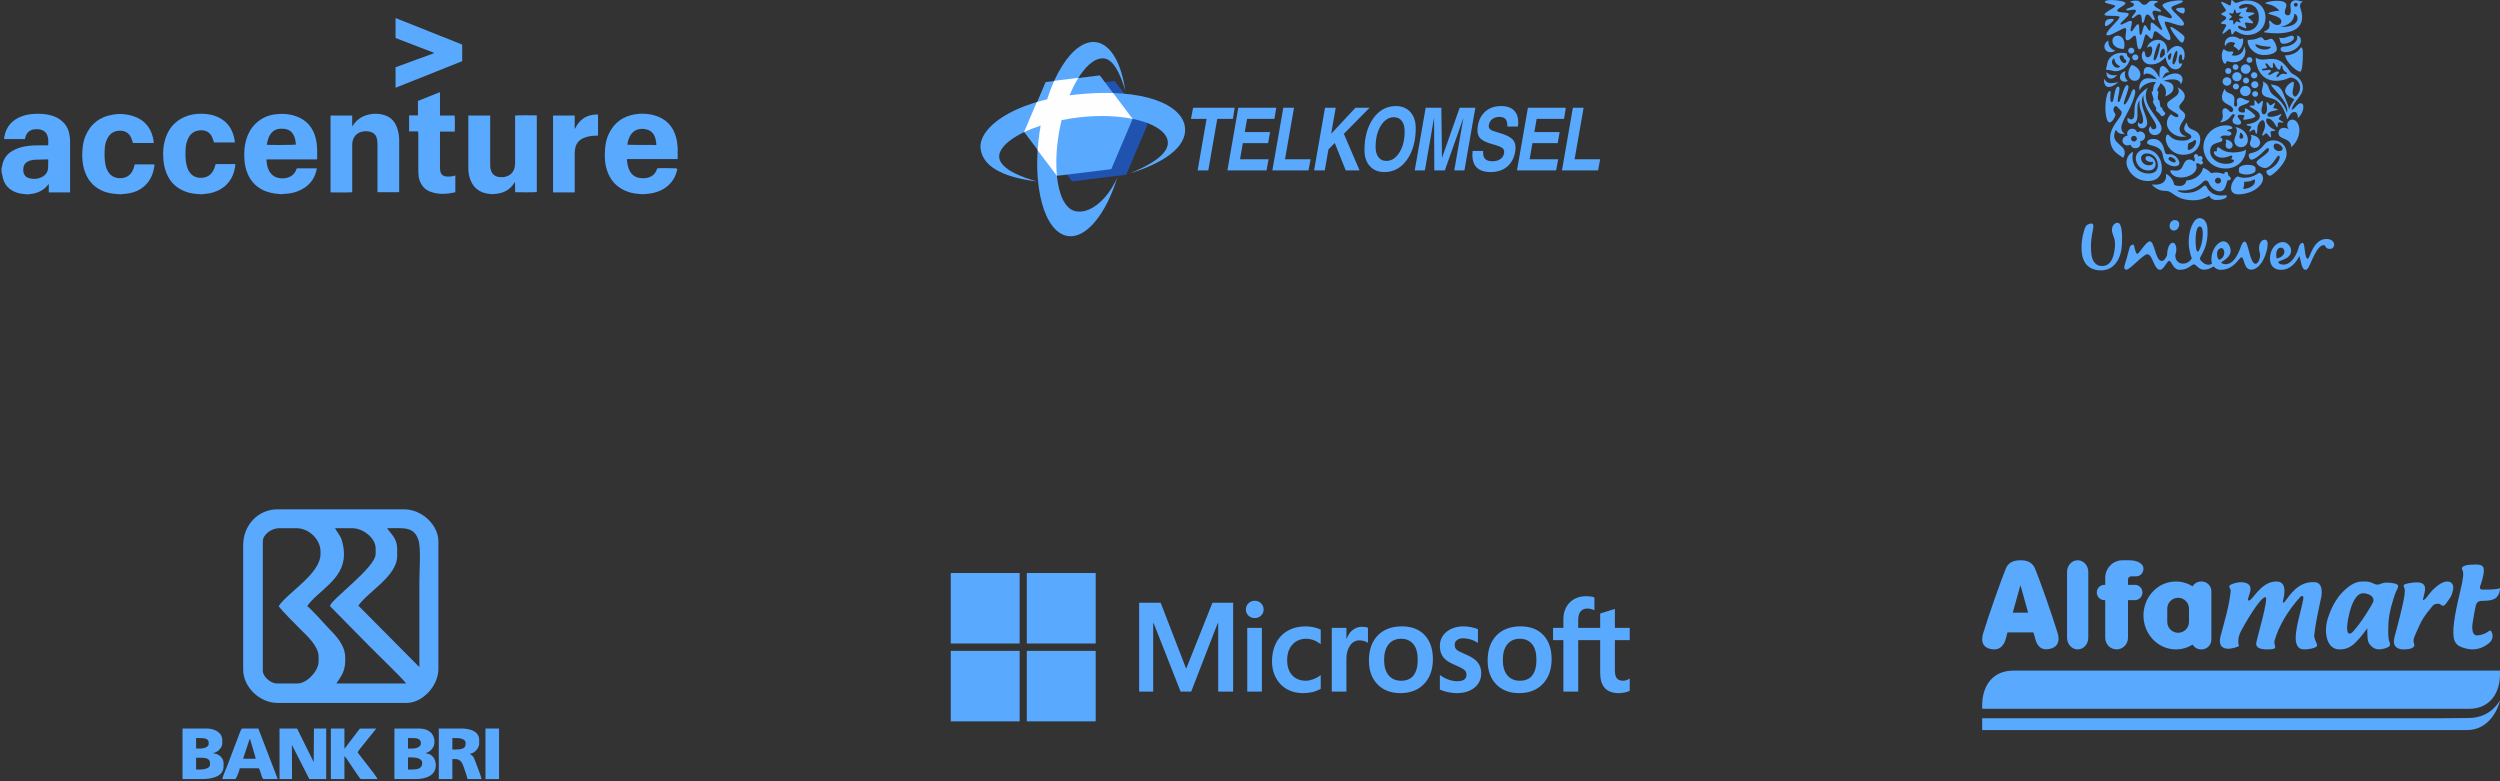 <?xml version="1.0" encoding="UTF-8"?>
<svg width="589px" height="184px" viewBox="0 0 589 184" version="1.1" xmlns="http://www.w3.org/2000/svg" xmlns:xlink="http://www.w3.org/1999/xlink">
    <rect x="0" y="0" width="589" height="184" fill="#333333" stroke="none"/>
    <!-- Generator: Sketch 49 (51002) - http://www.bohemiancoding.com/sketch -->
    <title>clients + partners</title>
    <desc>Created with Sketch.</desc>
    <defs></defs>
    <g id="Assets-Hero" stroke="none" stroke-width="1" fill="none" fill-rule="evenodd">
        <g id="home-hero-(tablet)" transform="translate(-80, -734)">
            <g id="Hero">
                <g id="clients-+-partners" transform="translate(80, 726)">
                    <g id="Group-2" transform="translate(0, 120)">
                        <g id="client-logo-6" transform="translate(448, 0)">
                            <rect id="bound-2" x="0" y="0" width="160" height="80"></rect>
                            <g id="Logo/Clients/Alfamart-home" transform="translate(19, 20)" fill="#59A9FF">
                                <g id="Group">
                                    <path d="M9.016,12.349 L7.204,12.349 L9.016,5.847 L10.828,12.349 L9.016,12.349 Z M12.414,1.859 C11.671,0.139 9.979,0 9.016,0 C8.054,0 6.362,0.139 5.619,1.859 C4.67,4.052 1.617,12.694 0.245,17.167 C-0.107,18.315 -0.39,20.226 1.714,20.829 C4.43,21.609 5.306,19.527 5.581,18.432 C5.672,18.07 5.959,16.999 5.959,16.999 L9.016,16.999 L12.074,16.999 C12.074,16.999 12.398,18.07 12.489,18.432 C12.764,19.527 13.485,21.583 16.201,20.804 C18.304,20.2 18.14,18.315 17.787,17.167 C16.415,12.694 13.362,4.052 12.414,1.859 Z" id="Fill-1"></path>
                                    <path d="M22.5,0 C21.125,0 20,1.231 20,2.735 L20,18.265 C20,19.769 21.125,21 22.5,21 C23.875,21 25,19.769 25,18.265 L25,2.735 C25,1.231 23.875,0 22.5,0" id="Fill-3"></path>
                                    <path d="M37.767,7.591 C37.767,6.6 36.972,5.79 36.001,5.79 L34.354,5.79 L34.354,4.555 C34.354,4.128 34.693,3.783 35.111,3.783 L36.284,3.783 C37.304,3.783 38,2.959 38,1.968 C38,0.888 36.72,0 34.701,0 L33.257,0 C33.189,0 33.122,0.004 33.055,0.011 L33.055,0 C30.81,0 28.991,1.856 28.991,4.146 L28.991,5.79 L28.766,5.79 C27.795,5.79 27,6.6 27,7.591 C27,8.582 27.795,9.392 28.766,9.392 L28.991,9.392 L28.991,18.265 C28.991,19.769 30.197,21 31.672,21 C33.147,21 34.354,19.769 34.354,18.265 L34.354,9.392 L36.001,9.392 C36.972,9.392 37.767,8.582 37.767,7.591" id="Fill-5"></path>
                                    <path d="M48.727,14.527 C48.727,15.933 47.575,17.083 46.167,17.083 L46.167,17.083 C44.758,17.083 43.606,15.933 43.606,14.527 L43.606,11.392 C43.606,9.987 44.758,8.836 46.167,8.836 L46.167,8.836 C47.575,8.836 48.727,9.987 48.727,11.392 L48.727,14.527 Z M51.696,5 L51.569,5 C50.723,5 49.981,5.461 49.58,6.143 C48.43,5.418 47.083,5 45.642,5 C41.421,5 38,8.582 38,13 C38,17.418 41.421,21 45.642,21 C47.083,21 48.43,20.582 49.58,19.857 C49.981,20.539 50.723,21 51.569,21 L51.696,21 C52.963,21 54,19.965 54,18.7 L54,7.3 C54,6.035 52.963,5 51.696,5 Z" id="Fill-7"></path>
                                    <path d="M78.48,5.174 C74.538,4.809 72.486,8.195 71.178,9.906 C71.157,9.948 71.108,9.976 71.031,9.977 C70.799,9.98 70.844,9.665 70.86,9.583 C71.116,8.596 71.992,5.114 69.499,5.004 C65.621,4.833 63.611,9.74 62.788,9.493 C61.966,9.259 64.684,6.038 62.01,5.311 C61.004,5.039 60.079,5.194 59.241,5.479 C59.241,5.479 59.241,5.479 59.241,5.479 C59.241,5.479 58.998,5.549 58.75,5.663 C58.718,5.676 58.687,5.689 58.656,5.702 C58.656,5.707 58.653,5.71 58.649,5.712 C58.444,5.817 58.258,5.949 58.225,6.094 C58.147,6.435 58.583,6.784 58.551,7.191 C58.226,10.865 57.052,14.395 56.125,18.075 C55.924,18.843 55.652,20.882 58.091,20.846 C58.707,20.837 60.159,20.462 60.469,20.225 C60.561,20.128 60.447,20.02 60.41,19.912 C60.306,19.176 60.301,18.411 60.559,17.684 C60.696,17.285 60.86,16.887 61.076,16.502 C61.48,15.704 65.559,8.431 66.782,8.711 C67.524,8.882 64.797,18.285 64.649,19.065 C64.47,19.792 64.404,20.626 65.925,20.904 C66.607,21.031 68.101,21.05 68.722,20.85 C69.07,20.736 69.063,20.421 69.018,20.245 C68.949,19.836 68.752,19.43 68.863,19.018 C69.808,15.577 72.093,11.74 74.973,8.599 C75.044,8.529 75.234,8.39 75.393,8.429 C75.735,8.505 75.713,8.779 75.677,8.93 C75.19,11.846 73.964,15.23 73.863,18.154 C73.855,18.809 73.903,20.707 75.395,20.959 C76.415,21.121 79.124,20.714 78.913,19.938 C78.668,19.081 78.135,18.42 78.244,17.517 C78.573,14.562 79.302,11.471 79.915,8.526 C80.014,8.005 80.337,5.345 78.48,5.174" id="Fill-9"></path>
                                    <path d="M92.155,9.698 C91.977,10.346 89.842,13.639 89.257,14.437 C88.672,15.235 87.879,16.276 87.351,16.831 C87.111,17.084 86.181,17.904 86.003,16.432 C85.825,14.961 86.664,11.313 87.401,9.872 C88.069,8.568 88.853,7.473 90.401,7.827 C91.971,8.186 92.333,9.049 92.155,9.698 M95.585,5.267 C94.419,5.216 94.134,5.522 93.434,5.7 C92.734,5.878 91.982,5.369 91.982,5.369 C91.982,5.369 91.205,4.987 90.194,5 C89.183,5.013 87.99,4.86 85.968,6.514 C83.946,8.167 82.469,10.507 81.458,13.61 C80.447,16.713 81.043,20.783 83.92,20.986 C86.798,21.19 88.12,19.104 88.612,18.672 C89.105,18.239 90.738,16.026 90.738,16.026 C90.738,16.026 90.712,17.603 90.842,18.697 C90.971,19.791 92.138,20.986 93.408,20.986 C94.678,20.986 95.845,20.477 96.026,20.121 C96.208,19.765 95.948,19.18 95.845,18.897 C95.741,18.615 95.585,17.4 95.715,14.805 C95.845,12.211 96.882,9.082 97.219,8.091 C97.556,7.099 98.048,6.539 97.996,6.03 C97.944,5.522 96.752,5.318 95.585,5.267" id="Fill-11"></path>
                                    <path d="M109.152,5.042 C107.677,5.311 105.868,7.171 105.18,8.129 C104.492,9.088 104.158,9.356 103.922,9.375 C103.686,9.395 104.237,7.976 104.335,7.056 C104.433,6.135 104.158,5.234 102.546,5.215 C100.933,5.196 99.675,5.618 99.675,5.618 C99.675,5.618 99.282,5.733 99.302,6.039 C99.321,6.346 99.42,6.25 99.498,6.653 C99.577,7.056 99.695,7.209 99.341,9.164 C98.987,11.12 97.827,15.664 97.178,17.945 C96.529,20.227 97.748,21 99.282,21 C100.816,21 102.133,20.649 101.759,19.652 C101.386,18.655 101.799,18.099 102.959,15.472 C104.119,12.845 105.967,11.043 106.144,10.726 C106.321,10.409 107.422,9.912 108.11,10.506 C108.798,11.101 109.113,10.411 109.879,9.375 C110.646,8.34 110.764,7.784 110.961,6.806 C111.157,5.828 110.626,4.774 109.152,5.042" id="Fill-13"></path>
                                    <path d="M116.327,10.567 C116.539,9.844 117.019,9.61 117.509,9.571 C117.999,9.532 120.308,9.669 121.173,8.75 C122.038,7.832 122,6.581 122,6.581 C122,6.581 121.827,6.66 121.134,6.777 C120.442,6.894 118.423,6.953 117.712,6.894 C117,6.835 117.365,5.976 117.365,5.976 C117.365,5.976 118.115,4.081 118.192,2.478 C118.269,0.876 116.962,0.935 115.019,1.052 C113.077,1.169 112.885,1.834 113.077,2.166 C113.558,2.889 113.25,4.217 113.039,5.468 C112.827,6.718 111.289,12.306 111.039,15.901 C110.789,19.496 111.731,20.239 114.116,20.825 C116.5,21.411 118.346,20.415 119.461,19.477 C120.577,18.539 120.269,17.386 120.019,16.859 C119.769,16.331 119.346,16.702 119.346,16.702 C119.346,16.702 118.481,17.523 116.731,17.699 C114.981,17.875 115.558,14.709 115.558,14.709 C115.558,14.709 116.116,11.29 116.327,10.567" id="Fill-15"></path>
                                    <path d="M7.313,26 C2.393,26 0,29.682 0,34.183 L0,35 L114.687,35 C119.607,35 122,31.318 122,26.817 L122,26 L7.313,26 Z" id="Fill-17"></path>
                                    <path d="M114.594,37.162 C110.17,37.19 107.96,37.211 107.965,37.225 L0,37.225 L0,40 L114.263,40 C119.279,40 121.525,35.25 122,33 C121.822,33.3 121.631,33.587 121.425,33.86 C119.8,36.02 117.437,37.162 114.594,37.162 Z" id="Fill-19"></path>
                                </g>
                            </g>
                        </g>
                        <g id="client-logo-5" transform="translate(224, 0)">
                            <rect id="bound-4" x="0" y="0" width="160" height="80"></rect>
                            <g id="Logo/Clients/microsoft-default" transform="translate(0, 23)" fill="#59A9FF">
                                <g id="microsoft">
                                    <path d="M159.961,15.811 L159.961,12.932 L156.467,12.932 L156.467,8.456 L156.35,8.493 L153.068,9.521 L153.004,9.541 L153.004,12.932 L147.825,12.932 L147.825,11.043 C147.825,10.163 148.017,9.49 148.396,9.041 C148.772,8.597 149.31,8.372 149.996,8.372 C150.49,8.372 151,8.491 151.514,8.725 L151.643,8.784 L151.643,5.752 L151.583,5.729 C151.103,5.553 150.451,5.464 149.642,5.464 C148.623,5.464 147.698,5.691 146.89,6.141 C146.082,6.591 145.447,7.234 145.002,8.052 C144.558,8.868 144.333,9.811 144.333,10.855 L144.333,12.932 L141.9,12.932 L141.9,15.811 L144.333,15.811 L144.333,27.941 L147.825,27.941 L147.825,15.811 L153.004,15.811 L153.004,23.52 C153.004,26.694 154.467,28.303 157.352,28.303 C157.826,28.303 158.325,28.246 158.835,28.135 C159.354,28.02 159.707,27.906 159.915,27.784 L159.961,27.756 L159.961,24.85 L159.819,24.947 C159.629,25.076 159.393,25.181 159.117,25.26 C158.839,25.34 158.607,25.38 158.427,25.38 C157.751,25.38 157.251,25.194 156.941,24.826 C156.627,24.455 156.467,23.805 156.467,22.897 L156.467,15.811 L159.961,15.811 Z M134.102,25.381 C132.835,25.381 131.835,24.95 131.131,24.103 C130.423,23.252 130.064,22.037 130.064,20.495 C130.064,18.903 130.423,17.658 131.131,16.791 C131.836,15.93 132.826,15.493 134.074,15.493 C135.284,15.493 136.248,15.911 136.939,16.734 C137.633,17.562 137.985,18.798 137.985,20.408 C137.985,22.038 137.654,23.29 137.001,24.127 C136.352,24.958 135.377,25.381 134.102,25.381 Z M134.257,12.571 C131.839,12.571 129.919,13.296 128.549,14.726 C127.181,16.157 126.487,18.136 126.487,20.61 C126.487,22.96 127.164,24.85 128.5,26.227 C129.836,27.605 131.654,28.302 133.904,28.302 C136.248,28.302 138.13,27.567 139.499,26.117 C140.868,24.669 141.561,22.708 141.561,20.292 C141.561,17.905 140.91,16.001 139.626,14.633 C138.342,13.264 136.535,12.571 134.257,12.571 Z M120.857,12.571 C119.212,12.571 117.851,13.001 116.812,13.85 C115.766,14.704 115.236,15.825 115.236,17.18 C115.236,17.885 115.35,18.511 115.575,19.041 C115.802,19.574 116.153,20.043 116.619,20.437 C117.081,20.827 117.795,21.236 118.742,21.652 C119.537,21.987 120.13,22.27 120.507,22.493 C120.875,22.712 121.136,22.932 121.284,23.147 C121.427,23.356 121.5,23.643 121.5,23.997 C121.5,25.006 120.762,25.496 119.244,25.496 C118.681,25.496 118.039,25.376 117.335,25.139 C116.637,24.905 115.977,24.563 115.38,24.124 L115.235,24.018 L115.235,27.459 L115.289,27.484 C115.783,27.717 116.406,27.914 117.14,28.069 C117.873,28.224 118.538,28.303 119.117,28.303 C120.902,28.303 122.339,27.87 123.388,27.016 C124.443,26.156 124.978,25.01 124.978,23.607 C124.978,22.596 124.69,21.728 124.123,21.029 C123.559,20.335 122.581,19.697 121.216,19.134 C120.129,18.688 119.432,18.317 119.145,18.032 C118.868,17.757 118.727,17.369 118.727,16.876 C118.727,16.44 118.901,16.09 119.257,15.807 C119.617,15.522 120.117,15.378 120.744,15.378 C121.325,15.378 121.921,15.472 122.513,15.656 C123.104,15.84 123.624,16.087 124.058,16.389 L124.2,16.489 L124.2,13.225 L124.145,13.201 C123.745,13.025 123.218,12.875 122.577,12.753 C121.939,12.632 121.36,12.571 120.857,12.571 Z M106.132,25.381 C104.865,25.381 103.865,24.95 103.161,24.103 C102.453,23.252 102.094,22.038 102.094,20.495 C102.094,18.903 102.453,17.658 103.162,16.791 C103.866,15.93 104.856,15.493 106.104,15.493 C107.315,15.493 108.278,15.911 108.969,16.734 C109.663,17.562 110.015,18.798 110.015,20.408 C110.015,22.038 109.684,23.29 109.031,24.127 C108.382,24.958 107.408,25.381 106.132,25.381 Z M106.288,12.571 C103.869,12.571 101.948,13.296 100.58,14.726 C99.211,16.157 98.517,18.136 98.517,20.61 C98.517,22.961 99.195,24.85 100.531,26.227 C101.867,27.605 103.685,28.302 105.934,28.302 C108.278,28.302 110.161,27.567 111.529,26.117 C112.898,24.669 113.591,22.708 113.591,20.292 C113.591,17.905 112.941,16.001 111.656,14.633 C110.372,13.264 108.565,12.571 106.288,12.571 Z M93.216,15.531 L93.216,12.932 L89.767,12.932 L89.767,27.941 L93.216,27.941 L93.216,20.263 C93.216,18.958 93.505,17.885 94.076,17.075 C94.639,16.275 95.39,15.869 96.307,15.869 C96.618,15.869 96.966,15.922 97.344,16.025 C97.718,16.129 97.989,16.24 98.148,16.358 L98.293,16.466 L98.293,12.907 L98.238,12.882 C97.916,12.742 97.462,12.672 96.887,12.672 C96.02,12.672 95.244,12.957 94.58,13.518 C93.997,14.012 93.575,14.688 93.253,15.531 L93.216,15.531 Z M83.589,12.571 C82.007,12.571 80.595,12.918 79.395,13.603 C78.192,14.289 77.261,15.269 76.628,16.514 C75.998,17.757 75.678,19.209 75.678,20.828 C75.678,22.246 75.988,23.547 76.601,24.694 C77.215,25.843 78.083,26.741 79.183,27.365 C80.28,27.987 81.549,28.303 82.954,28.303 C84.593,28.303 85.993,27.968 87.115,27.306 L87.16,27.279 L87.16,24.045 L87.015,24.153 C86.507,24.532 85.939,24.835 85.328,25.053 C84.718,25.27 84.162,25.381 83.675,25.381 C82.321,25.381 81.235,24.947 80.446,24.093 C79.655,23.237 79.255,22.035 79.255,20.523 C79.255,19.002 79.673,17.769 80.496,16.86 C81.317,15.953 82.406,15.493 83.732,15.493 C84.865,15.493 85.97,15.886 87.015,16.662 L87.16,16.77 L87.16,13.362 L87.113,13.335 C86.72,13.11 86.184,12.924 85.518,12.782 C84.854,12.642 84.206,12.571 83.589,12.571 Z M73.302,12.932 L69.853,12.932 L69.853,27.941 L73.302,27.941 L73.302,12.932 Z M71.613,6.539 C71.045,6.539 70.55,6.737 70.143,7.129 C69.734,7.522 69.527,8.017 69.527,8.601 C69.527,9.176 69.732,9.661 70.137,10.044 C70.539,10.426 71.035,10.619 71.613,10.619 C72.19,10.619 72.689,10.426 73.096,10.045 C73.505,9.661 73.713,9.176 73.713,8.601 C73.713,8.037 73.511,7.547 73.112,7.144 C72.715,6.742 72.21,6.539 71.613,6.539 Z M63.006,11.825 L63.006,27.941 L66.526,27.941 L66.526,6.998 L61.654,6.998 L55.461,22.554 L49.451,6.998 L44.381,6.998 L44.381,27.941 L47.689,27.94 L47.689,11.824 L47.802,11.824 L54.149,27.941 L56.645,27.941 L62.893,11.825 L63.006,11.825 Z" id="Shape" fill-rule="nonzero"></path>
                                    <polygon id="Shape" fill-rule="nonzero" points="16.227 16.608 0 16.608 0 0 16.227 0"></polygon>
                                    <polygon id="Shape" fill-rule="nonzero" points="34.144 16.608 17.917 16.608 17.917 0 34.144 0"></polygon>
                                    <polygon id="Shape" fill-rule="nonzero" points="16.227 34.952 0 34.952 0 18.344 16.227 18.344"></polygon>
                                    <polygon id="Shape" fill-rule="nonzero" points="34.144 34.952 17.917 34.952 17.917 18.344 34.144 18.344"></polygon>
                                </g>
                            </g>
                        </g>
                        <g id="client-logo-4">
                            <rect id="bound-3-copy" x="0" y="0" width="160" height="80"></rect>
                            <g id="Logo/Clients/BRI-default" transform="translate(43, 8)" fill="#59A9FF">
                                <g id="Page-1" transform="translate(0, -0.474)">
                                    <path d="M6.475,60.624 C6.475,61.562 4.982,61.784 3.979,61.784 L3.199,61.784 L3.199,58.999 L4.603,58.999 C5.588,58.999 6.475,59.277 6.475,60.237 L6.475,60.624 Z M3.199,54.358 L4.057,54.358 C5.002,54.358 6.163,54.456 6.163,55.364 L6.163,55.751 C6.163,56.525 4.961,56.834 4.135,56.834 L3.199,56.834 L3.199,54.358 Z M9.673,60.237 C9.673,59.047 8.481,57.994 7.333,57.994 L7.333,57.839 C8.241,57.764 9.361,56.625 9.361,55.673 L9.361,54.822 C9.361,53.043 7.542,52.115 5.695,52.115 L0,52.115 L0,64.027 L4.524,64.027 C7.041,64.027 9.673,63.401 9.673,61.01 L9.673,60.237 Z" id="Fill-1"></path>
                                    <path d="M45.635,52.115 L41.767,52.139 L38.146,56.911 L38.146,52.115 L34.948,52.115 L34.948,64.027 L38.146,64.027 L38.146,58.613 C38.734,59.04 41.674,64.027 42.046,64.027 L45.947,64.027 C45.75,63.296 41.266,57.951 41.266,57.685 C41.266,57.442 45.173,52.799 45.635,52.115" id="Fill-3"></path>
                                    <polygon id="Fill-5" points="71.378 64.027 74.576 64.027 74.576 52.115 71.378 52.115"></polygon>
                                    <path d="M14.275,59.231 L15.808,54.607 L15.914,54.59 L17.27,59.223 L14.275,59.231 Z M14.042,52.115 C13.761,52.115 12.954,54.592 12.793,54.977 C12.383,55.963 12.025,57.023 11.635,58.005 C11.234,59.008 10.902,59.958 10.5,60.979 C10.156,61.853 9.562,63.172 9.361,64.027 L12.404,64.027 C12.676,64.027 13.462,61.87 13.496,61.475 L17.864,61.475 C18.351,61.475 18.595,64.027 19.112,64.027 L22.432,64.011 L17.864,52.115 L14.042,52.115 Z" id="Fill-7"></path>
                                    <polygon id="Fill-8" points="30.912 60.033 26.991 52.115 22.857 52.115 22.857 64.027 25.804 64.028 25.771 55.968 29.877 64.027 33.855 64.027 33.855 52.115 30.97 52.115"></polygon>
                                    <path d="M66.697,55.828 C66.697,56.931 65.411,57.066 64.279,57.066 L63.577,57.066 L63.577,54.358 L64.591,54.358 C65.463,54.358 66.697,54.637 66.697,55.441 L66.697,55.828 Z M68.737,59.22 C68.396,58.351 68.015,58.483 67.711,58.071 C68.747,57.986 69.895,56.766 69.895,55.673 L69.895,54.822 C69.895,52.833 67.857,52.115 65.761,52.115 L60.378,52.115 L60.378,64.027 L63.577,64.027 L63.577,59.309 L64.279,59.309 C65.492,59.309 65.932,60.232 66.241,61.153 C66.52,61.985 66.971,63.202 67.165,64.027 L70.442,64.027 C70.433,63.633 69.529,61.296 69.34,60.788 C69.155,60.292 68.93,59.713 68.737,59.22 Z" id="Fill-9"></path>
                                    <path d="M53.904,61.784 L53.124,61.784 L53.124,58.922 L53.904,58.922 C55.066,58.922 56.479,59.138 56.479,60.237 C56.479,61.609 55.279,61.784 53.904,61.784 Z M53.124,54.358 L54.294,54.358 C55.307,54.358 56.166,54.592 56.166,55.596 C56.166,56.48 55.059,56.834 54.138,56.834 L53.124,56.834 L53.124,54.358 Z M57.414,57.994 L57.414,57.839 C58.428,57.605 59.364,56.554 59.364,55.287 C59.364,53.205 57.833,52.115 55.776,52.115 L49.925,52.115 L49.925,64.027 L54.84,64.027 C57.352,64.027 59.676,63.188 59.676,60.779 L59.676,60.702 C59.676,59.233 58.721,58.023 57.414,57.994 Z" id="Fill-10"></path>
                                    <path d="M14.291,8.914 L14.291,38.232 C14.291,42.33 18.157,46.081 22.356,46.081 L52.818,46.081 C56.546,46.081 60.285,42.074 60.285,38.085 L60.285,8.026 C60.285,4.111 56.366,0.474 52.221,0.474 L22.356,0.474 C17.742,0.474 14.291,4.273 14.291,8.914 Z M50.578,9.802 C50.578,7.31 49.114,6.285 48.189,4.916 C52.201,4.916 54.489,4.484 55.572,7.664 C56.216,9.556 55.805,15.028 55.805,17.503 L55.805,37.641 L41.437,23.161 C43.68,19.857 50.578,16.246 50.578,11.431 L50.578,9.802 Z M38.035,10.84 C38.035,9.742 37.726,8.276 37.422,7.448 C37.1,6.568 36.051,5.311 35.944,4.916 L39.976,4.916 C42.518,4.916 45.502,7.223 45.502,9.655 L45.502,10.988 C45.502,14.222 34.75,21.868 34.75,23.278 C34.75,23.298 42.944,31.626 43.746,32.422 C45.301,33.962 46.747,35.395 48.3,36.937 C49.168,37.797 52.159,40.735 52.668,41.491 L36.244,41.491 C37.255,39.991 38.334,38.695 38.334,36.16 L38.334,35.419 C38.334,32.44 36.097,30.232 34.566,28.642 C33.539,27.574 30.251,23.86 29.374,23.278 C31.801,19.685 38.035,17.089 38.035,11.135 L38.035,10.84 Z M18.92,8.026 C18.92,6.399 20.939,4.916 22.803,4.916 L26.835,4.916 C29.786,4.916 32.51,7.554 32.51,10.395 L32.51,10.988 C32.51,15.679 24.902,19.949 22.654,23.278 C23.342,24.297 26.766,27.735 27.844,28.793 C29.209,30.135 32.061,32.715 32.061,35.124 L32.061,36.308 C32.061,38.603 29.269,41.491 27.134,41.491 L22.206,41.491 C20.714,41.491 18.92,39.839 18.92,38.529 L18.92,8.026 Z" id="Fill-11"></path>
                                </g>
                            </g>
                        </g>
                    </g>
                    <g id="Group-1">
                        <g id="client-logo-3" transform="translate(440, 0)">
                            <rect id="bound-3" x="0" y="0" width="160" height="80"></rect>
                            <g id="Logo/Clients/unilever-default" transform="translate(50, 8)" fill="#59A9FF" fill-rule="nonzero">
                                <path d="M48.351,13.025 C48.586,14.69 51.195,16.934 51.902,16.881 C52.374,16.881 52.554,14.707 52.554,13.025 C52.554,12.06 52.61,11.306 52.084,11.131 C51.25,12.762 49.057,13.095 48.351,13.025 Z M48.495,12.288 C50.379,12.288 52.102,10.833 52.102,9.553 C52.102,8.957 51.812,8.467 51.068,8.38 C51.195,8.537 51.25,8.66 51.25,8.94 C51.25,9.904 49.729,10.974 48.078,10.974 C47.48,10.974 47.299,11.376 47.299,11.587 C47.3,12.078 47.788,12.288 48.495,12.288 Z M48.096,10.308 C47.844,10.308 47.48,10.308 47.282,9.922 C47.117,9.606 47.173,9.098 46.864,8.87 C47.173,8.957 47.498,8.957 47.752,8.957 C48.568,8.957 49.348,8.415 49.945,8.415 C50.344,8.415 50.47,8.66 50.47,8.905 C50.47,9.676 48.859,10.308 48.096,10.308 Z M7.558,24.05 C8.173,24.05 8.045,20.404 9.043,20.404 C9.279,20.404 9.351,20.632 9.351,20.912 C9.351,21.736 8.934,22.946 8.934,23.612 C8.934,23.945 9.025,24.05 9.188,24.05 C9.623,24.05 10.384,20.036 11.127,20.036 C11.363,20.036 11.471,20.264 11.471,20.492 C11.471,21.333 10.366,23.752 10.366,24.435 C10.366,24.54 10.402,24.628 10.492,24.628 C10.946,24.628 11.853,22.735 12.142,21.789 C12.305,21.298 12.523,21.035 12.721,21.035 C12.903,21.035 13.066,21.228 13.066,21.631 C13.066,22.577 12.16,24.804 11.362,26.294 C10.746,27.45 9.786,29.116 9.786,30.045 C9.786,30.518 9.877,31.009 10.583,31.605 C9.423,31.535 8.953,31.43 8.517,30.554 C6.578,34.287 12.087,33.92 10.203,37.232 C9.859,36.637 7.14,36.023 7.14,32.553 C7.14,29.554 9.859,27.801 9.859,26.557 C9.859,26.312 9.768,26.101 9.533,25.909 C8.934,25.418 8.916,25.014 8.445,25.014 C8.101,25.014 7.684,25.786 8.119,26.469 C8.264,26.697 8.391,26.837 8.391,27.048 C8.391,27.539 7.594,28.853 7.032,28.853 C6.47,28.853 6.035,27.504 6.035,25.33 C6.035,23.402 6.488,21.457 7.05,21.457 C7.213,21.457 7.268,21.562 7.268,21.702 C7.268,21.93 7.195,22.384 7.195,23.156 C7.194,23.98 7.394,24.05 7.558,24.05 Z M35.32,6.818 C35.61,6.818 35.665,7.503 35.719,7.906 C35.755,8.116 35.791,8.134 35.882,8.134 C36.1,8.134 36.444,7.327 36.679,7.327 C37.025,7.327 37.949,8.257 39.488,8.257 C41.681,8.257 43.748,6.766 43.748,4.137 C43.748,1.595 41.898,0.105 39.343,0.105 C38.129,0.105 37.241,0.683 36.77,0.683 C36.48,0.7 36.045,0 35.827,0 C35.736,0 35.646,0.175 35.646,0.473 C35.646,0.665 35.646,1.28 35.428,1.28 C34.994,1.28 33.308,0.069 33.308,0.508 C33.308,0.912 34.432,2.139 34.432,2.454 C34.432,2.77 33.327,3.068 33.327,3.278 C33.327,3.664 34.505,3.734 34.505,4.225 C34.505,4.715 33.271,5.101 33.271,5.469 C33.271,5.768 34.505,5.557 34.505,5.925 C34.505,6.293 33.599,7.52 33.599,7.871 C33.599,7.959 33.617,7.959 33.69,7.959 C34.033,7.959 35.067,6.818 35.32,6.818 Z M12.07,32.727 C12.051,32.377 12.305,32.043 12.685,32.008 C13.066,31.955 13.411,32.236 13.446,32.604 C13.483,32.973 13.211,33.289 12.83,33.341 C12.45,33.359 12.106,33.096 12.07,32.727 Z M10.058,33.271 C10.131,33.867 10.71,34.321 11.363,34.252 C11.598,34.234 11.817,34.164 11.961,34.076 C12.106,34.638 12.558,34.988 13.229,34.918 C13.9,34.866 14.371,34.321 14.299,33.674 C14.299,33.499 14.244,33.394 14.19,33.271 L14.317,33.253 C14.951,33.183 15.44,32.622 15.385,32.008 C15.313,31.377 14.716,30.921 14.099,30.974 C13.863,31.026 13.664,31.096 13.52,31.219 C13.356,30.694 12.885,30.273 12.215,30.343 C11.58,30.378 11.09,30.974 11.163,31.622 C11.163,31.71 11.199,31.851 11.254,31.973 L11.127,31.99 C10.492,32.078 10.004,32.587 10.058,33.271 Z M50.434,1.122 C50.433,1.238 50.48,1.351 50.565,1.433 C50.651,1.516 50.767,1.562 50.887,1.56 C51.141,1.56 51.341,1.368 51.341,1.122 C51.341,0.876 51.141,0.683 50.887,0.683 C50.633,0.683 50.434,0.876 50.434,1.122 Z M40.323,17.74 C40.323,18.143 40.667,18.476 41.083,18.476 C41.502,18.474 41.842,18.145 41.844,17.74 C41.841,17.334 41.502,17.006 41.083,17.003 C40.667,17.003 40.323,17.337 40.323,17.74 Z M40.377,19.948 C40.376,20.242 40.538,20.514 40.802,20.661 C41.065,20.809 41.389,20.809 41.653,20.662 C41.917,20.515 42.079,20.244 42.08,19.949 C42.08,19.494 41.699,19.125 41.229,19.125 C40.759,19.124 40.377,19.493 40.377,19.948 Z M37.767,21.438 C37.768,22.106 38.327,22.647 39.017,22.648 C39.707,22.646 40.266,22.105 40.267,21.438 C40.266,20.771 39.707,20.231 39.017,20.229 C38.327,20.23 37.768,20.771 37.767,21.438 Z M38.437,18.967 C38.437,19.353 38.763,19.669 39.162,19.669 C39.561,19.669 39.888,19.353 39.888,18.967 C39.888,18.581 39.561,18.266 39.162,18.266 C38.763,18.266 38.437,18.581 38.437,18.967 Z M36.062,20.369 C36.062,20.757 36.387,21.071 36.788,21.071 C37.188,21.071 37.513,20.757 37.513,20.369 C37.5,19.991 37.179,19.691 36.788,19.691 C36.396,19.691 36.075,19.991 36.062,20.369 Z M37.93,16.268 C37.934,16.886 38.451,17.386 39.09,17.39 C39.729,17.385 40.245,16.885 40.25,16.268 C40.245,15.65 39.729,15.15 39.09,15.146 C38.451,15.15 37.934,15.65 37.93,16.268 Z M39.29,14.111 C39.283,14.353 39.413,14.579 39.628,14.702 C39.844,14.825 40.111,14.825 40.327,14.702 C40.542,14.58 40.673,14.354 40.667,14.112 C40.658,13.751 40.353,13.462 39.979,13.462 C39.605,13.461 39.299,13.75 39.29,14.111 Z M36.008,15.794 C36.008,16.162 36.317,16.46 36.698,16.46 C37.078,16.46 37.387,16.162 37.387,15.794 C37.387,15.425 37.079,15.128 36.697,15.128 C36.317,15.128 36.008,15.425 36.008,15.794 Z M35.918,18.073 C35.918,18.669 36.407,19.143 37.024,19.143 C37.318,19.144 37.6,19.032 37.808,18.831 C38.015,18.63 38.131,18.357 38.129,18.073 C38.131,17.789 38.015,17.516 37.808,17.315 C37.6,17.114 37.318,17.002 37.024,17.003 C36.73,17.001 36.448,17.113 36.24,17.314 C36.032,17.515 35.916,17.788 35.918,18.073 Z M33.635,19.195 C33.635,19.739 34.106,20.194 34.668,20.194 C35.229,20.194 35.701,19.739 35.701,19.195 C35.701,18.652 35.23,18.196 34.668,18.196 C34.106,18.196 33.635,18.652 33.635,19.195 Z M34.251,16.723 C34.251,17.109 34.577,17.425 34.977,17.425 C35.376,17.423 35.699,17.11 35.701,16.723 C35.701,16.337 35.375,16.022 34.977,16.022 C34.576,16.023 34.252,16.336 34.251,16.723 Z M31.841,42.563 C31.841,42.947 32.167,43.262 32.566,43.262 C32.963,43.262 33.29,42.947 33.29,42.563 C33.289,42.176 32.966,41.862 32.566,41.86 C32.167,41.86 31.841,42.176 31.841,42.563 Z M12.342,13.515 C12.342,13.901 12.668,14.216 13.066,14.216 C13.466,14.215 13.79,13.902 13.792,13.515 C13.79,13.128 13.466,12.815 13.066,12.814 C12.668,12.814 12.342,13.13 12.342,13.515 Z M11.399,11.937 C11.4,12.325 11.724,12.638 12.125,12.639 C12.523,12.639 12.848,12.323 12.848,11.937 C12.848,11.552 12.523,11.236 12.125,11.236 C11.724,11.237 11.4,11.55 11.399,11.937 Z M12.179,29.186 C12.939,29.186 13.574,28.642 13.574,27.433 L13.574,25.646 C13.574,24.962 13.628,24.19 14.099,23.647 C14.045,23.875 14.045,24.12 14.045,24.347 C14.045,25.856 14.915,26.89 14.915,28.346 C14.915,28.888 14.752,29.186 14.317,29.186 C13.9,29.186 13.936,28.818 13.846,28.818 C13.773,28.818 13.665,29.046 13.665,29.291 C13.665,29.66 13.937,30.238 14.698,30.238 C15.35,30.238 15.876,29.66 15.876,29.011 C15.876,27.434 14.608,25.681 14.608,23.998 C14.608,23.261 14.806,22.771 14.969,22.384 C14.969,25.874 18.032,28.416 18.032,29.871 C18.032,30.204 17.779,30.467 17.398,30.467 C16.982,30.467 16.782,30.151 16.782,29.905 C16.782,29.782 16.764,29.748 16.71,29.748 C16.601,29.748 16.274,30.098 16.274,30.554 C16.274,31.132 16.764,31.833 17.67,31.833 C18.703,31.833 19.266,30.992 19.266,30.238 C19.266,28.398 15.55,25.61 15.55,22.63 C15.55,22.121 15.64,21.298 16.021,20.667 C13.628,22.156 12.885,24.138 12.885,25.873 C12.885,27.38 12.831,28.135 12.034,28.135 C11.617,28.135 11.509,27.766 11.364,27.766 C11.255,27.766 11.2,28.082 11.2,28.17 C11.199,28.818 11.689,29.186 12.179,29.186 Z M43.584,11.675 C44.381,11.675 44.98,11.324 44.98,11.113 C44.98,11.043 44.871,10.992 44.635,10.992 C44.4,10.992 43.928,10.974 43.04,10.833 C42.278,10.711 41.698,10.431 41.48,10.431 C41.407,10.431 41.372,10.465 41.372,10.518 C41.373,10.974 42.243,11.675 43.584,11.675 Z M39.634,9.448 C39.869,9.308 40.883,9.536 42.207,8.904 C42.351,8.826 42.512,8.784 42.677,8.782 C43.313,8.782 43.149,9.483 43.73,9.483 C44.183,9.483 44.763,9.115 45.107,9.115 C45.649,9.115 46.43,10.763 46.43,11.534 C46.43,12.428 45.035,12.972 43.385,12.972 C40.974,12.972 39.525,10.938 39.525,9.623 C39.525,9.518 39.579,9.483 39.634,9.448 Z M12.558,35.795 C11.96,35.935 11,36.847 11,38.286 C11,40.002 12.903,42.65 16.038,42.65 C18.684,42.65 19.336,40.879 19.336,39.686 C19.336,37.04 17.65,35.181 15.458,35.181 C14.262,35.181 13.192,36.023 13.192,37.267 C13.192,38.425 14.099,40.16 16.255,40.16 C17.27,40.16 17.868,39.458 17.868,38.651 C17.868,37.864 17.124,36.777 16.037,36.777 C15.711,36.777 15.475,36.987 15.475,37.32 C15.475,37.741 16.074,38.162 16.817,38.162 C16.998,38.162 17.142,38.127 17.215,38.092 C17.251,38.144 17.27,38.232 17.27,38.302 C17.27,38.704 16.872,38.949 16.255,38.949 C15.331,38.949 14.443,38.285 14.443,37.232 C14.443,36.601 15.004,36.144 15.82,36.144 C17.432,36.144 18.393,37.531 18.393,38.914 C18.393,40.16 17.686,40.878 16.237,40.878 C13.338,40.879 11.925,38.355 12.558,35.795 Z M10.746,16.741 C10.329,16.846 9.46,17.337 9.46,18.213 C9.46,18.845 9.967,19.248 10.601,19.248 C10.928,19.248 11.163,19.177 11.308,19.072 C10.801,18.599 10.619,18.073 10.619,17.548 C10.619,17.179 10.674,16.951 10.746,16.741 Z M6.306,16.986 C6.288,17.074 6.288,17.162 6.288,17.249 C6.288,18.073 6.742,18.529 7.34,18.529 C7.793,18.529 8.318,18.265 8.789,17.687 C8.574,17.722 8.356,17.74 8.137,17.739 C7.466,17.74 6.742,17.565 6.306,16.986 Z M5.673,18.546 C5.673,19.879 6.088,20.509 6.832,20.509 C7.412,20.509 8.191,20.106 9.116,19.336 C8.409,19.493 7.866,19.598 7.377,19.598 C6.723,19.598 6.216,19.353 5.673,18.546 Z M33.254,46.068 C34.124,46.068 34.069,45.997 34.342,45.997 C34.614,45.997 34.631,46.155 34.631,46.26 C34.631,46.646 33.742,47.119 32.167,47.119 C31.241,47.119 30.68,46.646 30.518,46.12 C29.611,46.681 28.234,47.189 26.876,47.189 C23.161,47.189 22.217,45.629 21.058,45.12 C20.17,44.734 18.811,45.488 16.909,43.437 C17.161,43.489 17.506,43.507 17.778,43.507 C19.446,43.507 20.334,42.719 20.334,41.457 C20.334,41.299 20.316,41.123 20.297,40.966 C20.805,41.159 21.965,42.001 22.236,43.49 C22.273,43.665 23.016,43.823 23.487,43.823 C24.139,43.823 24.973,43.56 25.1,42.527 C27.275,42.352 28.741,41.106 29.05,39.528 C29.829,39.774 30.716,40.458 30.934,40.809 C31.242,40.703 31.605,40.651 32.022,40.651 C32.602,40.651 33.254,40.756 34.033,40.984 C34.07,40.756 34.107,40.475 34.469,40.475 C35.013,40.475 34.868,41.054 35.049,41.387 C35.14,41.563 35.592,41.668 35.592,42.019 C35.592,42.352 35.302,42.475 35.122,42.475 C35.048,42.475 34.958,42.457 34.903,42.44 C34.541,42.563 34.523,45.086 33,45.086 C31.877,45.086 30.843,44.192 30.392,43.07 C30.264,42.737 29.992,42.527 29.738,42.527 C29.448,42.527 29.286,42.581 28.941,42.947 C27.963,43.982 26.333,44.876 24.321,44.876 C23.705,44.876 23.216,44.823 23.088,44.823 C23.016,44.823 23.016,44.841 23.016,44.858 C23.016,44.981 23.632,45.454 24.973,45.454 C28.162,45.454 28.941,43.718 29.448,43.718 C29.522,43.718 29.739,43.718 29.866,43.999 C30.609,45.682 32.222,46.068 33.237,46.068 L33.254,46.068 L33.254,46.068 Z M22.961,10.833 C24.156,10.833 24.7,11.832 24.7,12.955 C24.7,13.445 24.556,14.164 24.32,14.164 C24.084,14.164 24.121,13.76 24.084,13.392 C24.048,12.92 23.957,12.814 23.796,12.814 C23.487,12.814 23.288,13.515 23.288,14.164 C23.288,14.567 23.36,15.023 23.686,15.023 C23.867,15.023 24.03,14.935 24.139,14.831 C24.066,15.636 23.451,16.337 22.581,16.337 C20.985,16.337 20.387,14.532 20.206,13.48 C19.247,14.462 18.358,15.181 16.763,15.181 C15.277,15.181 14.607,14.129 14.607,13.13 C14.607,12.831 14.716,12.06 15.095,12.06 C15.549,12.06 15.149,13.498 16.038,13.498 C16.256,13.498 16.654,13.322 16.872,12.744 C16.999,12.394 17.071,12.025 17.071,11.709 C17.071,11.236 16.963,10.938 16.6,10.938 C16.291,10.938 15.91,11.166 15.784,11.288 C16.219,10.027 17.27,9.378 18.43,9.378 C19.861,9.378 20.623,10.605 20.623,11.972 C20.623,12.172 20.604,12.372 20.568,12.568 C21.186,11.586 22.037,10.833 22.961,10.833 Z M18.412,0.385 C18.412,0.28 17.869,0.175 17.125,0.175 C15.948,0.175 16.111,1.122 15.205,1.122 C14.263,1.122 14.498,0.14 13.303,0.14 C12.577,0.14 11.907,0.263 11.907,0.421 C11.907,0.631 12.758,0.543 12.758,1.122 C12.758,1.736 10.928,1.912 10.928,2.279 C10.928,2.401 11.073,2.454 11.255,2.454 C11.653,2.454 12.288,2.279 12.74,2.279 C12.994,2.279 13.23,2.332 13.23,2.56 C13.23,2.998 12.252,3.787 12.252,4.138 C12.252,4.243 12.343,4.278 12.433,4.278 C12.795,4.278 13.412,3.384 13.992,3.384 C14.952,3.384 14.318,5.365 14.843,5.365 C15.387,5.365 15.151,3.419 15.931,3.419 C16.565,3.419 17.037,4.769 17.471,4.769 C17.579,4.769 17.67,4.681 17.67,4.558 C17.67,4.191 17.126,3.437 17.126,2.945 C17.126,2.647 17.344,2.507 17.634,2.507 C18.051,2.507 18.613,2.752 18.921,2.752 C19.03,2.752 19.139,2.717 19.139,2.595 C19.139,2.174 17.525,1.718 17.525,1.175 C17.524,0.63 18.412,0.63 18.412,0.385 Z M44.237,34.901 C43.856,34.901 41.753,37.618 40.395,37.618 C40.069,37.618 39.797,37.022 39.797,36.567 C39.797,36.321 39.959,36.145 40.541,36.023 C43.657,35.339 42.967,33.078 45.631,33.078 C47.099,33.078 48.731,34.044 48.731,36.216 C48.731,38.529 45.325,41.406 44.817,41.406 C44.4,41.406 43.947,40.826 43.947,40.441 C43.947,40.318 44.002,40.161 44.364,40.02 C46.103,39.353 47.1,37.812 47.1,37.023 C47.1,36.848 47.01,36.672 46.774,36.672 C46.465,36.672 45.144,39.581 43.676,39.581 C42.659,39.581 41.627,38.687 41.627,38.268 C41.627,37.566 44.563,36.268 44.563,35.286 C44.562,34.918 44.382,34.901 44.237,34.901 Z M46.193,33.814 C45.939,33.814 45.667,34.008 45.667,34.479 C45.667,35.006 46.085,35.339 46.32,35.444 C46.481,35.532 46.661,35.58 46.846,35.584 C47.371,35.584 47.788,35.444 47.788,35.023 C47.788,34.479 46.973,33.814 46.193,33.814 Z M22.671,2.173 C22.671,2.489 23.813,3.173 24.338,3.173 C24.646,3.173 24.737,2.769 24.737,2.348 C24.737,1.823 24.501,1.805 24.03,1.805 C23.433,1.805 22.671,1.963 22.671,2.173 Z M24.556,5.644 C24.556,4.592 21.585,2.646 21.585,1.858 C21.585,1.823 21.585,1.806 21.602,1.771 C21.82,1.192 24.284,0.788 24.284,0.315 C24.284,0.087 23.85,0.087 23.632,0.087 C21.946,0.087 19.482,0.683 19.482,1.262 C19.482,1.858 21.693,3.313 21.693,4.032 C21.693,4.225 21.567,4.296 21.368,4.296 C20.752,4.296 19.409,3.576 18.776,3.576 C18.486,3.576 18.377,3.769 18.377,4.049 C18.377,4.89 19.409,6.486 19.409,6.959 C19.409,7.011 19.391,7.082 19.32,7.082 C18.993,7.082 17.453,5.329 16.91,5.329 C16.71,5.329 16.692,5.592 16.692,5.977 L16.692,6.574 C16.692,6.976 16.674,7.222 16.474,7.222 C16.003,7.222 15.785,5.942 15.332,5.942 C14.86,5.942 14.771,8.222 14.318,8.222 C13.792,8.222 14.245,5.714 13.737,5.714 C13.176,5.714 12.541,7.38 12.143,7.38 C11.998,7.38 11.962,7.24 11.962,7.116 C11.962,6.609 12.27,5.785 12.27,5.294 C12.27,5.048 12.197,4.908 11.98,4.908 C11.418,4.908 10.186,5.785 9.714,5.785 C9.642,5.785 9.552,5.75 9.552,5.679 C9.552,5.258 11.527,3.927 11.527,3.33 C11.527,2.752 8.808,3.137 8.808,2.471 C8.808,1.911 10.747,1.332 10.747,0.753 C10.747,0.245 8.445,0.017 7.559,0.017 C6.488,0.017 5.909,0.14 5.909,0.438 C5.909,0.893 8.337,1.034 8.337,1.437 C8.337,1.823 5.818,2.857 5.818,3.453 C5.818,3.979 9.37,3.487 9.37,4.032 C9.37,4.627 6.271,7.204 6.271,8.064 C6.271,8.257 6.416,8.344 6.615,8.344 C7.558,8.344 10.004,6.609 10.674,6.609 C10.91,6.609 10.928,6.889 10.928,7.134 C10.928,7.59 10.765,8.291 10.765,8.8 C10.765,9.202 10.873,9.483 11.237,9.483 C11.907,9.483 12.523,8.379 12.976,8.379 C13.557,8.379 13.211,11.621 14.082,11.621 C14.824,11.621 15.132,8.116 15.604,8.116 C16.076,8.116 16.456,9.132 16.891,9.132 C17.434,9.132 17.18,7.361 17.761,7.361 C18.395,7.361 20.207,9.465 21.022,9.465 C21.276,9.465 21.367,9.272 21.367,9.026 C21.367,8.098 20.026,5.995 20.026,5.328 C20.026,5.152 20.08,5.1 20.28,5.1 C20.986,5.1 23.053,6.047 24.031,6.047 C24.356,6.048 24.556,5.872 24.556,5.644 Z M49.294,25.821 C49.584,24.944 49.945,24.329 50.542,23.383 C49.945,23.086 48.369,22.454 48.369,21.421 C48.369,20.211 49.929,19.266 50.252,19.266 C50.398,19.266 50.434,19.388 50.434,19.616 C50.434,20.247 50.125,21.263 50.125,21.806 C50.125,22.296 50.452,22.77 50.741,22.77 C51.05,22.77 51.901,21.718 51.901,20.685 C51.901,18.827 50.216,18.266 49.693,18.266 C49.202,18.266 48.314,19.037 46.228,19.037 C42.332,19.037 41.445,15.303 41.445,13.673 C41.445,13.603 41.462,13.585 41.48,13.585 C41.572,13.585 41.952,14.041 43.184,14.041 C43.819,14.041 44.399,13.883 45.324,13.883 C47.498,13.883 48.459,15.339 49.801,17.197 C50.614,17.687 52.554,18.476 52.554,20.702 C52.554,22.665 50.397,23.752 49.873,25.855 C50.705,25.768 51.195,24.33 52.047,24.33 C52.483,24.33 52.681,24.663 52.681,25.189 C52.681,25.961 52.229,27.117 51.358,27.836 C51.376,27.766 51.376,27.678 51.376,27.574 C51.376,27.082 51.177,26.381 50.596,26.381 C49.693,26.381 49.402,27.328 48.894,28.117 C48.369,26.329 47.661,24.716 46.393,23.734 C45.107,22.735 42.894,23.279 42.894,21.456 C42.894,20.965 43.22,20.264 43.22,19.704 C43.22,19.511 43.184,19.336 43.076,19.195 C44.816,19.825 44.199,20.947 45.269,22.103 C45.938,22.84 47.787,23.541 48.858,26.574 C48.875,26.486 48.893,26.259 48.893,26.101 C48.893,23.507 45.342,20.965 45.034,19.914 C47.098,20.142 47.461,20.633 48.44,23.261 C48.64,23.805 49.294,25.154 49.294,25.821 Z M10.366,11.534 C10.472,11.205 10.527,10.862 10.529,10.517 C10.529,9.676 10.131,8.397 8.897,8.397 C8.191,8.397 7.684,8.939 7.684,9.588 C7.684,10.974 9.116,11.534 10.366,11.534 Z M8.825,15.952 C8.227,15.952 7.575,15.234 7.575,14.585 C7.575,14.234 7.848,13.795 8.045,13.795 C8.118,13.795 8.154,13.848 8.173,13.971 C8.281,14.831 8.862,15.321 9.406,15.566 C9.46,15.601 9.497,15.619 9.497,15.653 C9.497,15.776 9.151,15.952 8.825,15.952 Z M10.964,14.304 C10.964,14.549 10.819,14.865 10.529,14.865 C9.895,14.865 9.387,13.936 9.387,13.41 C9.387,13.077 9.587,13.042 9.859,13.042 C9.985,13.042 10.039,13.06 10.131,13.112 C10.293,13.2 10.293,13.55 10.492,13.813 C10.601,13.988 10.964,14.181 10.964,14.304 Z M10.329,12.463 C10.222,12.446 10.076,12.446 9.931,12.446 C9.333,12.446 8.535,12.551 7.829,13.007 C6.234,14.006 6.487,15.583 6.234,15.987 C6.197,16.045 6.178,16.112 6.179,16.18 C6.179,16.338 6.361,16.513 6.523,16.513 C6.669,16.513 6.76,16.479 6.832,16.479 C7.267,16.479 7.756,16.777 8.463,16.777 C8.88,16.777 9.369,16.654 9.986,16.355 C11.29,15.725 11.798,14.164 11.798,13.901 C11.798,13.568 11.526,13.62 11.291,13.305 C11.037,12.938 11.163,12.798 11.001,12.587 C10.891,12.499 10.656,12.499 10.329,12.463 Z M12.251,15.286 C11.853,15.741 11.435,16.512 11.435,17.302 C11.435,18.248 12.033,19.037 12.957,19.037 C13.846,19.037 14.263,18.3 14.263,17.548 C14.263,16.372 13.156,15.548 12.251,15.286 Z M8.372,11.92 C8.372,11.92 7.848,12.305 7.194,12.305 C6.415,12.305 5.799,11.744 5.799,10.956 C5.799,10.413 6.088,9.852 6.76,9.571 C6.742,9.676 6.742,9.764 6.742,9.869 C6.742,10.868 7.322,11.621 8.372,11.92 Z M40.612,22.121 C40.612,21.771 40.937,21.473 41.3,21.473 C41.699,21.473 42.008,21.771 42.008,22.121 C42.008,22.524 41.699,22.805 41.3,22.805 C40.937,22.805 40.612,22.524 40.612,22.121 Z M41.083,42.282 C41.174,42.282 41.282,42.334 41.282,42.65 C41.282,43.034 41.101,43.542 40.45,43.946 C39.996,44.244 39.38,44.489 38.473,44.507 C38.618,44.086 38.727,43.648 38.727,43.227 C38.727,43.087 38.708,42.981 38.691,42.826 L38.926,42.826 C40.359,42.826 40.974,42.282 41.083,42.282 Z M41.227,40.545 C41.373,40.423 41.408,40.23 41.408,40.037 L41.408,39.633 C41.408,39.125 40.612,38.827 39.525,38.827 C38.202,38.827 37.494,39.405 37.494,39.651 L37.494,40.458 C37.494,40.791 38.292,41.124 39.271,41.124 C40.051,41.124 40.758,40.931 41.227,40.545 Z M42.17,40.739 C41.699,41.089 40.594,41.878 38.763,41.878 C37.785,41.878 37.35,41.58 37.205,41.58 C37.025,41.58 36.825,41.755 36.625,41.983 C36.19,42.474 35.628,43.384 35.628,44.383 C35.628,45.086 36.19,45.787 37.241,45.787 C40.631,45.787 43.167,43.735 43.167,42.071 C43.167,41.124 42.587,40.739 42.17,40.739 Z M42.804,25.996 C42.804,26.434 42.95,26.942 43.403,26.942 C43.784,26.942 44.11,26.381 44.11,25.768 C44.11,25.066 43.983,24.523 43.983,24.242 C43.983,24.12 44.037,24.067 44.11,24.067 C44.382,24.085 44.635,24.804 44.926,24.804 C45.253,24.804 45.74,24.225 45.939,24.225 C45.993,24.225 46.012,24.295 46.012,24.312 C46.012,24.576 45.594,25.154 45.594,25.382 C45.594,25.575 46.647,25.61 46.647,25.786 C46.647,26.049 45.541,26.049 45.017,26.276 C44.51,26.486 44.2,26.749 44.2,27.099 C44.2,27.45 44.563,27.52 45.07,27.52 C46.284,27.52 47.136,26.889 47.408,26.889 C47.463,26.889 47.499,26.924 47.499,26.977 C47.499,27.152 46.882,27.731 46.882,27.994 C46.882,28.292 48.007,28.642 47.988,28.817 C47.971,28.87 47.898,28.887 47.771,28.887 C47.572,28.887 47.264,28.835 47.027,28.835 C46.882,28.835 46.755,28.852 46.702,28.922 C46.574,29.063 46.738,29.992 46.483,29.992 C46.248,29.992 45.631,27.923 44.237,27.923 C44.038,27.923 43.892,28.081 43.892,28.344 C43.892,29.045 44.6,29.851 45.271,30.237 C45.577,30.431 46.085,30.623 46.085,30.728 C46.085,30.937 44.926,30.745 44.926,31.095 C44.926,31.411 45.071,31.885 45.071,32.165 C45.071,32.253 45.054,32.358 44.944,32.358 C44.727,32.358 44.2,31.394 43.947,31.394 C43.73,31.394 43.258,31.972 43.059,31.972 C43.005,31.972 42.968,31.92 42.968,31.867 C42.968,31.463 43.639,30.553 43.639,29.658 C43.639,29.237 43.585,28.326 43.059,28.326 C42.623,28.326 42.135,28.991 41.916,29.658 C41.789,30.044 41.881,31.534 41.59,31.534 C41.319,31.534 41.391,30.535 41.029,30.535 C40.758,30.535 40.179,31.007 39.979,31.007 C39.943,31.007 39.906,30.99 39.906,30.955 C39.906,30.745 40.431,30.061 40.431,29.921 C40.431,29.658 39.234,29.623 39.234,29.413 C39.234,29.289 39.705,29.202 40.141,29.132 C41.065,28.974 42.424,28.326 42.424,27.414 C42.424,26.397 41.408,25.96 40.74,25.539 C40.395,25.328 40.014,25.152 40.014,25.012 C40.014,24.872 40.45,24.872 40.631,24.872 C40.9,24.872 41.173,24.855 41.173,24.644 C41.173,24.486 41.136,24.172 41.136,23.926 C41.136,23.751 41.154,23.611 41.227,23.611 C41.499,23.611 41.881,24.469 42.062,24.469 C42.351,24.469 42.751,23.769 43.023,23.769 C43.113,23.769 43.149,23.821 43.149,23.979 C43.149,24.628 42.804,25.364 42.804,25.996 Z M34.16,20.86 C34.36,22.35 36.426,21.595 36.426,23.401 C36.426,23.664 36.353,24.05 36.353,24.382 C36.353,24.768 36.389,25.102 36.697,25.102 C37.005,25.102 37.079,24.891 37.079,24.61 C37.079,24.329 37.005,23.98 37.005,23.787 C37.005,23.173 37.459,23.033 37.73,23.033 C38.419,23.033 38.945,23.717 39.979,23.717 C39.743,24.838 37.351,24.54 37.351,25.768 C37.351,26.381 37.984,26.522 38.401,26.522 C38.782,26.522 38.909,26.469 38.909,26.154 C38.909,25.978 38.872,25.786 38.872,25.663 C38.872,25.593 38.926,25.523 39.018,25.523 C39.417,25.523 41.373,26.96 41.373,27.399 C41.373,27.802 39.308,28.205 38.709,28.205 C38.529,28.205 38.492,28.082 38.492,28.013 C38.492,27.889 38.8,27.521 38.8,27.311 C38.8,27.153 38.529,27.048 37.803,27.048 C37.459,27.048 37.206,27.083 37.206,27.346 C37.206,27.819 38.002,28.398 38.002,28.836 C38.002,29.186 37.785,29.396 37.206,29.396 C36.716,29.396 35.973,29.028 35.973,28.416 C35.973,27.924 36.499,27.433 36.499,27.136 C36.499,27.048 36.426,26.907 36.209,26.907 C35.537,26.907 35.357,28.625 32.982,28.818 C33.363,28.486 33.69,28.117 33.69,27.363 C33.69,26.995 33.599,26.696 33.599,26.294 C33.599,25.768 33.852,25.505 34.215,25.505 C34.886,25.505 35.212,26.416 35.646,26.416 C35.882,26.416 36.135,26.207 36.135,25.891 C36.135,24.558 33.489,24.751 33.489,22.876 C33.49,22.367 33.67,21.736 34.16,20.86 Z M37.603,32.254 C37.603,32.499 37.785,32.692 38.038,32.692 C38.328,32.692 38.51,32.447 38.51,32.167 C38.51,31.798 38.165,31.29 37.838,31.29 C37.694,31.29 37.748,31.5 37.711,31.727 C37.694,31.903 37.603,32.114 37.603,32.254 Z M36.661,29.923 C38.564,30.273 39.598,31.658 39.598,32.955 C39.598,33.85 39.017,34.672 38.001,34.672 C37.078,34.672 36.407,34.058 36.407,33.078 C36.407,32.341 37.005,31.57 37.005,30.815 C37.005,30.518 36.915,30.22 36.661,29.923 Z M34.251,32.903 C34.432,33.078 34.487,33.253 34.487,33.429 C34.487,33.691 34.36,33.972 34.36,34.269 C34.36,34.69 34.686,35.057 35.157,35.057 C35.664,35.057 36.008,34.671 36.008,34.216 C36.008,33.552 35.301,32.903 34.251,32.903 Z M40.25,31.781 C40.377,31.973 40.431,32.167 40.431,32.342 C40.431,32.832 40.086,33.289 40.086,33.797 C40.086,34.374 40.54,34.848 41.227,34.848 C41.971,34.848 42.478,34.269 42.478,33.587 C42.479,32.658 41.609,31.868 40.25,31.781 Z M34.686,30.851 C35.519,30.957 35.719,31.237 35.719,31.465 C35.719,31.851 35.357,31.973 35.012,31.973 C34.759,31.973 34.469,31.921 34.16,31.921 C33.761,31.921 33.363,32.009 33.036,32.377 C33.271,32.412 33.617,32.569 33.617,32.92 C33.617,33.937 30.698,33.095 30.698,35.707 C30.698,37.093 32.185,38.599 34.432,38.599 C35.592,38.599 36.334,38.232 36.334,37.811 C36.334,37.478 35.719,37.706 35.719,37.426 C35.719,37.302 35.936,37.075 35.936,36.882 C35.936,36.794 35.864,36.637 35.719,36.637 C35.392,36.637 34.777,37.145 33.526,37.145 C32.547,37.145 31.587,36.601 31.587,35.865 C31.587,35.707 31.66,35.619 31.768,35.619 C31.876,35.619 32.021,35.69 32.148,35.69 C32.258,35.69 32.275,35.619 32.275,35.426 C32.275,35.234 32.275,34.69 32.62,34.69 C32.963,34.69 33.617,35.917 36.118,35.917 C36.952,35.917 38.564,35.76 39.162,35.233 C39.144,37.163 37.585,39.703 34.324,39.703 C30.934,39.703 29.123,37.075 29.123,34.654 C29.123,31.973 31.387,29.536 34.487,29.536 C35.284,29.536 35.955,29.8 35.955,30.132 C35.955,30.589 34.777,30.308 34.686,30.851 Z M21.567,12.902 C21.567,12.604 21.494,12.534 21.421,12.534 C21.24,12.534 21.04,12.744 20.751,13.217 C20.787,13.847 20.896,14.128 21.076,14.128 C21.276,14.129 21.567,13.515 21.567,12.902 Z M19.083,13.62 C19.282,13.62 19.536,13.41 20.007,12.902 C20.043,12.674 20.043,12.463 20.043,12.2 C20.043,11.85 19.898,11.463 19.68,11.463 C19.138,11.463 18.866,12.866 18.866,13.234 C18.866,13.445 18.975,13.62 19.083,13.62 Z M22.037,15.18 C22.49,15.18 22.997,13.497 22.997,12.446 C22.997,12.218 22.961,11.973 22.853,11.973 C22.472,11.973 21.837,13.708 21.837,14.655 C21.837,15.023 21.928,15.18 22.037,15.18 Z M17.597,14.216 C18.213,14.216 18.92,10.991 18.92,10.448 C18.92,10.307 18.866,10.202 18.74,10.202 C18.177,10.202 17.397,13.269 17.397,13.953 C17.397,14.076 17.433,14.216 17.597,14.216 Z M19.572,15.548 C18.793,15.548 18.757,16.461 18.757,18.301 C18.177,17.092 17.216,15.794 16.093,15.794 C15.331,15.794 15.041,16.285 15.041,17.144 C15.041,17.32 15.059,17.583 15.095,17.74 C15.186,17.443 15.476,17.321 15.839,17.321 C16.619,17.321 17.56,17.898 18.177,18.687 C17.47,18.564 16.781,18.442 16.201,18.442 C15.839,18.442 15.513,18.477 15.241,18.599 C14.716,18.827 14.008,19.581 14.008,20.72 C14.008,20.896 14.027,21.087 14.064,21.298 C14.698,19.931 16.383,19.318 17.47,19.318 C17.687,19.318 17.851,19.336 17.978,19.353 C17.415,19.843 17.289,20.703 17.253,21.281 C17.235,21.561 17.125,21.579 16.927,21.579 C16.927,22.156 17.397,23.016 17.397,23.454 C17.397,23.612 17.307,23.752 17.217,23.787 C17.217,24.558 18.013,25.119 18.013,25.61 C18.013,25.733 17.978,25.838 17.923,25.891 C17.978,26.206 18.848,26.749 18.957,26.977 C19.138,27.345 19.265,27.38 19.355,27.38 C19.663,27.38 20.152,27.03 20.152,26.713 C20.152,26.609 20.062,26.486 19.989,26.433 C19.644,26.188 19.464,25.662 19.319,25.311 C19.161,25.313 19.02,25.213 18.975,25.066 C18.902,24.838 18.865,24.014 18.721,23.612 C18.485,23.559 18.377,23.471 18.377,22.997 C18.377,22.77 18.521,21.876 18.521,21.56 C18.412,21.56 18.267,21.49 18.267,21.28 C18.267,20.72 18.848,20.281 19.011,19.563 C20.043,20.299 20.297,21.052 20.297,21.718 C20.297,22.068 20.242,22.401 20.17,22.717 C20.932,22.349 22.073,21.806 22.073,20.702 C22.073,20.054 21.765,19.336 19.716,19.055 C20.351,18.827 21.149,18.704 21.819,18.704 C22.979,18.704 23.65,19.055 23.795,19.843 C24.03,19.493 24.211,19.09 24.211,18.722 C24.211,17.862 23.469,17.303 22.526,17.303 C21.421,17.303 20.441,17.863 19.39,18.546 C19.861,17.6 20.188,17.04 20.768,17.04 C20.858,17.04 20.949,17.056 21.039,17.074 C20.823,16.303 20.007,15.548 19.572,15.548 Z M8.01,4.627 C8.01,4.977 6.632,6.153 6.143,6.153 C5.962,6.153 5.908,5.942 5.908,5.75 C5.908,5.399 6.07,4.908 6.27,4.75 C6.505,4.539 7.049,4.435 7.466,4.435 C7.72,4.435 8.01,4.487 8.01,4.627 Z M50.108,28.187 C51.014,28.187 51.739,29.326 51.739,30.659 C51.739,32.078 51.05,33.622 49.82,34.672 C49.801,32.306 46.81,33.061 46.81,31.342 C46.81,30.606 47.353,30.115 48.007,30.115 C48.586,30.115 49.041,30.273 49.367,30.589 C49.041,30.291 48.876,29.87 48.876,29.467 C48.876,28.8 49.312,28.187 50.108,28.187 Z M36.661,10.255 C36.516,10.027 35.972,9.904 35.719,9.904 C34.922,9.904 34.378,10.448 34.269,10.938 C34.189,10.749 34.145,10.547 34.141,10.343 C34.141,9.571 34.686,8.624 36.008,8.624 C37.169,8.624 37.622,9.22 37.785,9.22 C37.965,9.22 38.147,9.045 38.292,9.045 C38.491,9.045 38.491,9.343 38.491,9.553 C38.491,10.255 38.165,11.464 37.35,11.903 C37.205,11.604 36.915,11.272 36.444,11.061 C36.333,11.019 36.26,10.914 36.263,10.799 C36.263,10.606 36.444,10.36 36.661,10.255 Z M33.925,11.534 C34.397,11.972 34.813,12.165 35.32,12.165 C35.519,12.165 35.755,12.112 35.883,12.112 C36.045,12.112 36.154,12.183 36.154,12.305 C36.154,12.498 35.973,12.814 35.755,12.989 C35.972,13.077 36.209,13.112 36.462,13.112 C37.494,13.112 38.673,12.48 38.673,10.903 C38.89,11.183 39.018,11.762 39.018,12.024 C39.018,13.935 37.567,14.672 36.227,14.672 C35.357,14.672 34.922,14.391 34.813,14.391 C34.469,14.391 34.487,15.057 34.251,15.04 C33.834,14.97 33.454,14.075 33.454,13.129 C33.453,12.568 33.599,11.972 33.925,11.534 Z M21.331,6.433 C21.331,7.046 23.596,10.044 24.03,10.044 C24.392,10.044 24.664,9.431 24.664,8.904 C24.664,8.765 24.628,8.624 24.556,8.52 C24.229,8.081 21.927,6.328 21.421,6.328 C21.367,6.328 21.331,6.381 21.331,6.433 Z M47.48,4.995 C47.48,3.751 44.4,3.436 44.4,3.155 C44.4,2.927 46.121,2.541 47.01,2.523 C45.649,0.841 43.712,1.016 43.712,0.718 C43.712,0.543 45.162,0.191 46.502,0.191 C47.625,0.191 48.678,0.437 48.678,1.261 C48.678,1.717 48.297,2.191 48.297,2.892 C48.297,3.277 48.495,3.611 49.022,3.611 C49.584,3.611 49.711,3.032 49.711,2.418 C49.711,1.911 49.62,1.524 49.62,1.279 C49.62,0.543 50.144,0.052 50.888,0.052 C51.504,0.052 51.649,0.314 52.555,0.314 C52.066,0.595 51.885,1.104 51.885,1.349 C51.885,2.086 52.375,2.594 52.375,4.102 C52.375,6.871 49.693,7.853 46.411,7.853 C45.505,7.853 44.546,7.783 43.603,7.642 C43.457,7.625 43.421,7.59 43.421,7.502 C43.421,7.274 44.709,7.152 44.709,6.03 C44.709,5.591 44.563,5.17 44.563,5.013 C44.562,4.975 44.578,4.939 44.605,4.913 C44.633,4.886 44.67,4.871 44.709,4.872 C44.981,4.872 45.523,5.89 46.537,5.89 C46.81,5.89 47.48,5.802 47.48,4.995 Z M50.542,3.225 C50.542,4.785 49.366,5.977 47.245,6.311 C47.48,6.328 47.699,6.328 47.916,6.328 C50.398,6.328 51.304,5.241 51.304,4.33 C51.304,3.821 51.014,3.366 50.542,3.225 Z M48.822,17.32 C48.822,16.951 47.861,16.916 47.77,15.882 C47.752,15.724 47.698,15.443 47.498,15.443 C47.173,15.443 47.425,16.407 47.063,16.407 C46.229,16.407 45.957,14.831 45.649,14.831 C45.577,14.831 45.486,14.883 45.486,15.093 C45.486,15.286 45.523,15.409 45.523,15.636 C45.523,15.864 45.468,16.022 45.253,16.022 C44.763,16.022 44.328,14.918 43.911,14.918 C43.82,14.918 43.73,14.971 43.73,15.058 C43.73,15.269 44.092,15.653 44.092,15.846 C44.092,16.268 42.913,16.039 42.913,16.39 C42.913,16.548 43.077,16.601 43.295,16.601 C43.676,16.601 44.274,16.442 44.581,16.442 C44.763,16.442 45.036,16.478 45.036,16.706 C45.036,16.951 44.382,17.267 44.382,17.495 C44.382,17.6 44.491,17.652 44.581,17.652 C45.07,17.652 45.939,16.829 46.556,16.829 C46.665,16.829 46.938,16.882 46.938,17.04 C46.938,17.267 46.321,17.67 46.321,18.003 C46.321,18.091 46.375,18.196 46.483,18.196 C46.81,18.196 47.245,17.372 47.862,17.372 C48.097,17.372 48.442,17.46 48.623,17.46 C48.768,17.46 48.822,17.372 48.822,17.32 Z M35.845,3.944 C35.845,3.751 35.139,3.383 35.139,3.173 C35.139,3.138 35.176,3.12 35.229,3.12 C35.428,3.12 35.772,3.19 36.045,3.19 C36.28,3.19 36.316,2.209 36.499,2.209 C36.625,2.209 36.843,3.138 37.042,3.138 C37.277,3.138 37.711,2.874 37.893,2.874 C37.93,2.874 37.965,2.892 37.965,2.927 C37.965,3.051 37.512,3.523 37.512,3.664 C37.512,3.822 38.528,4.015 38.528,4.155 C38.528,4.33 37.494,4.313 37.494,4.47 C37.494,4.592 37.875,5.083 37.875,5.242 C37.875,5.277 37.857,5.294 37.82,5.294 C37.676,5.294 37.115,5.048 36.951,5.048 C36.752,5.048 36.426,5.768 36.262,5.768 C36.208,5.768 36.172,5.697 36.172,5.609 L36.135,4.908 C36.135,4.838 36.099,4.768 36.008,4.768 C35.79,4.768 35.373,4.75 35.247,4.75 C35.157,4.75 35.12,4.732 35.12,4.697 C35.122,4.557 35.845,4.067 35.845,3.944 Z M39.38,7.275 C38.11,7.275 37.277,6.661 37.277,6.346 C37.277,6.188 37.387,6.083 37.53,6.083 C37.93,6.083 38.8,6.678 39.09,6.678 C39.162,6.678 39.217,6.643 39.217,6.538 C39.217,6.223 38.909,5.697 38.909,5.434 C38.909,5.364 38.963,5.311 39.072,5.311 C39.561,5.311 40.287,5.504 40.667,5.504 C40.795,5.504 40.83,5.434 40.83,5.364 C40.83,4.977 39.652,4.224 39.652,3.997 C39.652,3.786 41.119,3.471 41.119,3.137 C41.119,2.787 39.126,3.032 39.126,2.698 C39.126,2.453 39.506,2.033 39.506,1.84 C39.506,1.752 39.434,1.718 39.307,1.718 C39.144,1.718 38.273,2.051 37.912,2.051 C37.73,2.051 37.513,2.016 37.513,1.77 C37.513,1.367 38.22,0.928 39.326,0.928 C41.119,0.928 42.189,2.121 42.189,4.119 C42.189,6.643 40.359,7.275 39.38,7.275 Z M27.112,37.602 C27.112,37.759 27.057,37.935 26.911,38.109 C26.713,37.758 26.15,37.583 25.898,37.583 C24.03,37.583 24.737,40.195 22.743,40.195 C21.91,40.195 21.837,40.089 21.53,40.089 C21.403,40.089 21.33,40.142 21.33,40.247 C21.33,40.702 22,41.826 23.867,41.826 C25.735,41.826 27.527,40.721 27.527,39.352 C27.524,39.104 27.468,38.86 27.364,38.633 C27.437,38.528 27.618,38.458 27.781,38.458 C28.071,38.458 28.234,38.774 28.506,38.774 C28.796,38.774 29.013,38.564 29.013,38.285 C29.013,38.057 28.886,37.899 28.668,37.793 C28.814,37.688 28.922,37.513 28.922,37.321 C28.922,37.022 28.704,36.742 28.343,36.742 C28.18,36.742 28.071,36.795 27.945,36.917 C27.908,36.601 27.727,36.303 27.382,36.303 C27.112,36.303 26.911,36.496 26.911,36.794 C26.911,37.075 27.112,37.302 27.112,37.602 Z M22.236,38.267 C21.693,38.267 20.878,37.706 20.878,37.39 C20.878,37.127 21.132,36.987 21.331,36.987 C21.784,36.987 22.599,37.531 22.599,37.987 C22.599,38.109 22.508,38.267 22.236,38.267 Z M17.18,34.339 C18.631,34.69 19.355,35.444 19.5,36.338 C19.645,37.198 19.826,37.9 20.17,38.25 C20.624,38.739 21.512,39.177 22.291,39.177 C22.943,39.177 23.47,38.968 23.47,38.39 C23.47,37.759 22.581,36.338 21.276,36.338 C21.149,36.338 20.986,36.356 20.805,36.356 C20.642,36.356 20.406,36.321 20.26,36.199 C19.97,35.954 19.88,34.638 19.336,33.85 C18.739,32.974 18.086,32.728 17.198,32.728 C16.563,32.728 15.857,33.061 15.857,33.552 C15.857,33.85 16.021,34.059 17.18,34.339 Z M26.277,32.202 C26.277,31.413 24.592,31.395 24.592,30.203 C24.592,29.905 24.791,29.396 25.191,28.852 C25.353,29.764 25.735,30.238 26.549,30.536 C28.162,31.114 28.38,31.99 28.38,32.92 C28.38,34.497 27.238,36.461 24.303,36.461 C21.946,36.461 20.261,34.427 20.261,32.71 C20.261,32.236 20.388,31.71 20.697,31.71 C20.968,31.71 21.059,31.92 21.276,32.131 C22.091,32.92 22.98,33.13 24.266,33.13 C25.426,33.131 26.277,32.675 26.277,32.202 Z M26.35,33.464 C25.716,33.709 25.481,33.691 25.481,34.304 C25.481,34.532 25.427,34.83 25.427,34.988 C25.427,35.198 25.463,35.321 25.717,35.321 C26.368,35.321 27.401,34.252 27.401,33.341 C27.401,33.096 27.257,32.991 27.094,32.991 C26.948,32.991 26.785,33.271 26.35,33.464 Z M20.569,24.61 C20.569,23.489 23.324,22.893 23.324,21.508 C23.324,21.28 23.233,20.878 23.07,20.579 C24.03,21.087 24.737,21.947 24.737,22.647 C24.737,23.857 23.433,24.417 23.433,25.171 C23.433,26.049 24.828,26.189 24.828,27.276 C24.828,28.17 23.505,29.203 23.505,30.361 C23.505,31.254 24.156,31.99 25.154,32.114 C24.828,32.184 24.538,32.237 24.23,32.237 C22.4,32.237 20.514,30.781 20.514,29.046 C20.514,28.187 20.896,27.433 21.476,26.89 C21.982,27.311 22.49,27.592 22.816,27.592 C23.106,27.592 23.233,27.451 23.233,27.241 C23.233,26.591 20.569,25.996 20.569,24.61 Z M24.306,62.113 C24.819,62.113 25.699,61.952 26.392,60.878 C25.996,60.028 25.713,58.307 25.673,57.681 C25.469,54.48 26.745,51.469 28.141,51.386 C29.164,51.327 29.983,52.264 30.077,53.779 C30.33,57.77 28.954,59.436 28.268,60.871 C28.384,61.43 29.36,62.378 30.283,62.378 C30.624,62.378 31.035,62.213 31.138,62.079 C31.043,61.769 30.996,61.446 31,61.122 C31,58.811 32.538,56.859 33.869,56.859 C34.929,56.859 35.541,58.214 35.541,59.109 C35.541,60.164 34.619,61.024 33.254,61.85 C33.495,62.079 33.936,62.246 34.314,62.246 C36.261,62.246 37.284,59.968 38.037,57.884 C38.173,57.488 38.414,56.926 38.89,56.926 C39.71,56.926 40.053,62.146 41.416,62.146 C41.998,62.146 42.475,60.989 42.475,60.1 C42.475,59.439 42.237,59.373 42.237,58.413 C42.237,57.357 42.817,56.465 43.604,56.465 C44.081,56.465 44.253,56.927 44.253,57.488 C44.253,59.603 42.682,63.535 40.36,63.535 C38.616,63.535 38.752,60.625 38.14,60.625 C37.455,60.625 36.498,63.569 33.118,63.569 C32.57,63.569 31.99,63.304 31.514,62.773 C30.693,63.304 30.009,63.535 29.223,63.535 C27.961,63.535 27.414,62.278 26.903,62.278 C26.287,62.278 25.606,63.569 23.555,63.569 C21.915,63.569 21.642,61.455 21.063,61.455 C20.55,61.455 19.764,63.569 18.911,63.569 C17.474,63.569 17.169,59.902 15.905,59.902 C14.913,59.902 11.785,63.625 10.935,63.54 C10.593,63.505 10.45,63.259 10.486,62.928 C10.534,62.471 10.94,61.248 11.106,60.667 C11.383,59.665 11.636,58.561 11.777,58.21 C11.918,57.856 12.299,57.604 12.601,57.631 C12.755,57.645 12.801,57.922 12.848,58.149 C13.02,58.969 13.262,59.801 13.534,59.801 C14.013,59.801 15.599,56.859 16.52,56.859 C17.648,56.859 17.784,61.486 19.32,61.486 C19.833,61.486 20.211,60.891 20.551,60.164 C20.586,58.94 20.926,57.192 21.951,57.192 C22.67,57.192 23.011,58.742 22.497,60.1 C22.497,61.716 23.589,62.113 24.306,62.113 Z M49.785,59.008 C49.785,58.183 49.001,57.025 47.84,57.025 C46.303,57.025 44.801,58.644 44.801,60.891 C44.801,62.904 46.096,63.568 47.394,63.568 C49.649,63.568 51.016,61.78 51.733,60.296 C52.075,61.287 52.277,63.568 53.133,63.568 C53.474,63.568 53.713,63.402 54.125,62.51 C55.147,60.296 56.137,57.752 57.505,57.752 C58.016,57.752 57.71,58.644 58.939,58.644 C59.52,58.644 59.928,58.183 59.928,57.651 C59.928,56.892 59.212,56.298 58.118,56.298 C54.91,56.298 54.227,60.957 53.713,60.957 C52.859,60.957 53.133,57.224 52.517,57.224 C51.971,57.224 51.697,57.852 51.629,58.148 C51.184,59.866 49.923,62.345 48.008,62.345 C47.565,62.345 46.779,62.179 46.779,61.75 C46.779,61.287 49.785,61.223 49.785,59.008 Z M28.971,54.671 C28.912,53.749 28.68,53.332 28.169,53.365 C27.488,53.406 27.174,55.475 27.313,57.65 C27.401,59.07 27.619,59.287 27.823,59.274 C28.2,59.253 29.101,56.717 28.971,54.671 Z M23.417,52.732 C23.385,52.202 22.941,51.84 22.36,51.84 C21.711,51.84 21.095,52.5 21.166,53.326 C21.166,53.82 21.54,54.317 22.191,54.317 C22.942,54.317 23.488,53.493 23.417,52.732 Z M34.041,59.47 C34.041,58.911 33.733,58.446 33.358,58.446 C33.049,58.446 32.334,58.776 32.334,59.833 C32.334,60.659 32.64,61.054 32.779,61.223 C33.767,60.924 34.041,60.13 34.041,59.47 Z M47.394,58.349 C48.112,58.349 48.318,59.172 48.147,59.669 C47.975,60.164 47.362,60.725 46.404,60.89 C46.2,60.394 46.096,58.349 47.394,58.349 Z M0.418,58.877 C0.384,57.52 0.453,56.167 1.034,54.251 C1.341,53.229 1.615,52.863 2.57,52.666 C3.321,52.534 3.254,53.292 3.084,54.185 C2.708,56.166 2.535,57.124 2.673,59.372 C2.807,61.749 3.937,62.675 5.165,62.675 C7.01,62.709 7.83,61.223 8.171,59.074 C8.443,57.356 8.238,56.529 8.067,56.002 C7.965,55.705 7.692,55.043 7.589,54.549 C7.454,53.293 8.067,52.701 8.581,52.534 C9.196,52.368 9.436,52.667 9.673,53.361 C9.982,54.417 10.016,55.803 9.913,57.784 C9.777,60.492 8.376,63.766 4.892,63.699 C1.887,63.634 0.557,61.75 0.418,58.877 Z" id="unilever"></path>
                            </g>
                        </g>
                        <g id="client-logo-2" transform="translate(224, 0)">
                            <rect id="bound" x="0" y="0" width="160" height="80"></rect>
                            <g id="Logo/Clients/telkomsel-default" transform="translate(7, 17)">
                                <g id="Page-1" transform="translate(-0.22, 0.876)">
                                    <polygon id="Fill-1" fill="#2053AF" points="31.846 9.2 39.578 19.463 34.557 31.291 21.805 32.857 14.072 22.595 19.093 10.766"></polygon>
                                    <polygon id="Fill-2" fill="#59A9FF" points="28.327 7.886 36.06 18.148 31.04 29.976 18.287 31.543 10.554 21.28 15.575 9.452"></polygon>
                                    <path d="M34.35,11.644 C33.473,5.198 31.011,0.633 27.54,0.073 C22.032,-0.813 16.014,8.718 14.141,21.288 C12.27,33.862 15.235,44.836 20.744,45.724 C25.097,46.425 29.768,40.615 32.461,31.943 C29.778,37.866 25.523,40.642 22.462,39.853 C20.211,39.274 18.696,36.142 18.244,31.68 C17.909,28.353 18.104,24.305 18.962,20.077 C20.969,10.198 25.824,2.932 29.749,3.979 C32.224,4.639 33.893,9.75 34.35,11.644" id="Fill-3" fill="#59A9FF"></path>
                                    <path d="M22.642,12.411 C7.377,14.034 -0.418,20.505 0.26,25.259 C0.94,30.011 6.909,32.072 13.541,32.877 C10.681,32.083 3.298,29.748 4.836,25.945 C6.258,22.431 14.093,18.849 23.535,17.764 C34.711,16.479 43.876,19.357 44.353,23.449 C44.724,26.628 39.481,29.32 35.403,30.982 C42.981,28.646 49.079,24.9 48.372,19.949 C47.666,14.996 39.173,10.653 22.642,12.411" id="Fill-6" fill="#59A9FF"></path>
                                    <path d="M22.642,12.411 C22.158,12.462 21.68,12.519 21.21,12.58 C21.848,11.037 22.551,9.65 23.293,8.462 L17.595,9.16 C16.983,10.507 16.422,11.97 15.925,13.529 C15.079,13.726 14.268,13.939 13.489,14.167 L10.47,21.269 L10.471,21.269 C11.647,20.708 12.966,20.185 14.4,19.717 C14.308,20.235 14.22,20.759 14.141,21.288 C13.928,22.728 13.777,24.146 13.686,25.532 L18.231,31.554 L18.232,31.554 C17.915,28.251 18.115,24.251 18.962,20.077 C19.076,19.519 19.199,18.969 19.33,18.428 C20.682,18.155 22.09,17.93 23.535,17.764 C28.233,17.224 32.576,17.42 36.067,18.132 L36.067,18.131 L31.473,12.042 C28.839,11.957 25.896,12.066 22.642,12.411" id="Fill-9" fill="#FEFEFE"></path>
                                    <path d="M137.217,30.265 L139.79,15.513 L142.319,15.513 L140.193,27.645 L146.219,27.645 L145.729,30.265 L137.217,30.265 Z M126.623,30.265 L129.196,15.513 L138.127,15.513 L137.705,18.133 L131.256,18.133 L130.718,21.233 L136.672,21.233 L136.21,23.853 L130.262,23.853 L129.601,27.645 L136.33,27.645 L135.84,30.265 L126.623,30.265 Z M124.357,19.938 C124.384,19.154 124.247,18.582 123.942,18.212 C123.638,17.846 123.15,17.661 122.477,17.661 C121.813,17.661 121.257,17.832 120.811,18.171 C120.367,18.514 120.094,18.972 119.998,19.549 C119.916,20.018 120.022,20.366 120.317,20.603 C120.592,20.836 121.218,21.086 122.196,21.354 C123.929,21.829 125.081,22.395 125.647,23.049 C126.077,23.517 126.286,24.152 126.278,24.946 C126.279,25.248 126.247,25.573 126.188,25.918 C125.924,27.406 125.286,28.57 124.268,29.413 C123.263,30.248 121.99,30.666 120.45,30.666 C118.856,30.666 117.693,30.248 116.962,29.413 C116.4,28.748 116.115,27.833 116.108,26.662 L116.168,25.689 L118.667,25.689 C118.582,26.504 118.715,27.114 119.071,27.514 C119.429,27.915 120.018,28.118 120.842,28.118 C121.585,28.118 122.203,27.95 122.694,27.611 C123.184,27.271 123.476,26.816 123.575,26.241 C123.675,25.693 123.544,25.279 123.181,24.998 C122.831,24.724 122.059,24.425 120.869,24.104 C119.325,23.689 118.314,23.168 117.823,22.539 C117.479,22.103 117.306,21.515 117.306,20.77 C117.307,20.445 117.341,20.089 117.406,19.709 C117.659,18.27 118.269,17.144 119.23,16.332 C120.191,15.521 121.397,15.113 122.858,15.113 C124.351,15.113 125.434,15.527 126.113,16.356 C126.65,17 126.915,17.859 126.915,18.935 C126.909,19.25 126.881,19.583 126.84,19.938 L124.357,19.938 Z M104.922,30.265 L102.532,30.265 L105.105,15.513 L108.802,15.513 L108.946,27.343 L113.112,15.513 L116.81,15.513 L114.238,30.265 L111.847,30.265 L114.015,17.832 L114.022,17.832 L109.628,30.265 L107.142,30.265 L107.089,17.822 L107.093,17.822 L104.922,30.265 Z M95.838,28.034 C97.072,28.034 98.101,27.371 98.924,26.046 C99.745,24.717 100.155,23.052 100.155,21.055 C100.156,20.018 99.929,19.206 99.484,18.62 C99.034,18.034 98.417,17.744 97.629,17.744 C96.393,17.744 95.364,18.407 94.545,19.733 C93.725,21.062 93.314,22.73 93.314,24.733 C93.314,25.771 93.537,26.579 93.98,27.163 C94.424,27.745 95.045,28.035 95.838,28.034 Z M95.383,30.666 C93.942,30.666 92.799,30.2 91.955,29.265 C91.112,28.334 90.69,27.073 90.69,25.487 L90.691,25.449 C90.698,22.418 91.39,19.938 92.768,18.007 C94.151,16.079 95.92,15.113 98.084,15.113 C99.525,15.113 100.663,15.582 101.504,16.517 C102.344,17.455 102.765,18.72 102.765,20.312 L102.766,20.35 C102.759,23.374 102.066,25.85 100.691,27.776 C99.315,29.703 97.546,30.666 95.383,30.666 Z M81.393,15.513 L83.91,15.513 L82.845,21.643 L88.561,15.513 L91.892,15.513 L85.834,21.647 L89.531,30.265 L86.274,30.265 L83.691,23.813 L82.203,25.323 L81.338,30.265 L78.821,30.265 L81.393,15.513 Z M68.989,30.265 L71.562,15.513 L74.092,15.513 L71.966,27.645 L77.992,27.645 L77.501,30.265 L68.989,30.265 Z M58.396,30.265 L60.968,15.513 L69.898,15.513 L69.477,18.133 L63.029,18.133 L62.49,21.233 L68.445,21.233 L67.982,23.853 L62.034,23.853 L61.373,27.645 L68.102,27.645 L67.61,30.265 L58.396,30.265 Z M53.49,18.133 L49.809,18.133 L50.313,15.513 L60.108,15.513 L59.686,18.133 L56.005,18.133 L53.896,30.265 L51.38,30.265 L53.49,18.133 Z" id="Fill-11" fill="#59A9FF"></path>
                                </g>
                            </g>
                        </g>
                        <g id="client-logo-1">
                            <rect id="bound-1" x="0" y="0" width="160" height="80"></rect>
                            <g id="Logo/Clients/accenture-default" transform="translate(0, 12)" fill="#59A9FF" fill-rule="nonzero">
                                <path d="M0.34,35.7 C0.383,35.574 0.426,35.406 0.468,35.28 C0.723,33.39 1.745,32.046 3.489,31.248 C4.511,30.744 5.617,30.492 6.766,30.366 C7.66,30.24 8.596,30.24 9.489,30.24 C10.085,30.24 10.723,30.24 11.319,30.24 C11.362,30.198 11.362,30.198 11.362,30.156 C11.404,29.568 11.404,28.938 11.277,28.35 C11.021,27.216 10.34,26.628 9.149,26.46 C8.723,26.418 8.255,26.418 7.83,26.502 C6.809,26.754 6.213,27.384 5.957,28.392 C5.915,28.518 5.915,28.602 5.872,28.77 C4.255,28.77 2.638,28.77 0.979,28.77 C0.936,28.518 1.021,28.266 1.064,28.014 C1.532,25.746 2.894,24.276 5.021,23.436 C6.298,22.932 7.617,22.806 8.979,22.806 C10.17,22.806 11.319,22.932 12.426,23.31 C13.106,23.52 13.745,23.856 14.34,24.318 C15.532,25.242 16.17,26.418 16.383,27.846 C16.468,28.35 16.511,28.854 16.511,29.4 C16.511,33.222 16.511,37.086 16.511,40.908 C16.511,41.034 16.511,41.16 16.511,41.328 C14.809,41.328 13.149,41.328 11.489,41.328 C11.489,40.656 11.489,40.026 11.489,39.354 C11.404,39.438 11.362,39.48 11.319,39.522 C10.383,40.74 9.106,41.412 7.574,41.664 C7.234,41.706 6.894,41.748 6.553,41.79 C6.511,41.79 6.426,41.79 6.383,41.79 C6.255,41.79 6.128,41.748 6,41.748 C5.404,41.706 4.851,41.622 4.298,41.496 C2.17,40.866 0.851,39.522 0.553,37.296 C0.553,37.17 0.468,37.044 0.426,36.918 C0.34,36.456 0.34,36.078 0.34,35.7 Z M11.362,33.558 C11.106,33.558 10.894,33.558 10.681,33.558 C9.83,33.6 8.936,33.6 8.085,33.642 C7.532,33.684 6.979,33.81 6.468,34.104 C5.957,34.398 5.617,34.818 5.532,35.406 C5.489,35.658 5.489,35.952 5.489,36.204 C5.532,37.128 6.043,37.8 6.979,38.01 C7.957,38.262 8.936,38.178 9.872,37.716 C10.681,37.296 11.234,36.624 11.319,35.7 C11.362,35.028 11.362,34.314 11.362,33.558 Z" id="Shape"></path>
                                <path d="M66.34,41.748 C66.128,41.748 65.957,41.706 65.745,41.706 C64.511,41.622 63.277,41.37 62.128,40.866 C60.043,39.9 58.723,38.262 58.043,36.12 C57.745,35.196 57.617,34.272 57.574,33.306 C57.489,31.836 57.574,30.366 58,28.938 C58.511,27.216 59.404,25.704 60.851,24.57 C62.043,23.646 63.404,23.1 64.894,22.932 C66.468,22.722 68,22.806 69.532,23.31 C72.213,24.192 73.787,26.04 74.426,28.728 C74.638,29.568 74.681,30.45 74.723,31.332 C74.723,31.962 74.723,32.592 74.723,33.264 C74.723,33.348 74.723,33.432 74.681,33.558 C70.723,33.558 66.766,33.558 62.766,33.558 C62.809,33.81 62.809,34.02 62.809,34.188 C62.894,34.734 62.979,35.28 63.191,35.784 C63.745,37.17 64.766,37.926 66.255,38.01 C66.766,38.052 67.277,38.01 67.787,37.842 C68.766,37.548 69.447,36.918 69.787,35.994 C69.83,35.91 69.872,35.784 69.915,35.7 C69.915,35.7 69.915,35.7 69.957,35.658 C71.489,35.658 73.064,35.658 74.638,35.658 C74.638,35.784 74.596,35.91 74.596,35.994 C74.043,38.514 72.511,40.152 70.085,41.076 C69.149,41.454 68.128,41.622 67.149,41.664 C66.979,41.664 66.809,41.706 66.638,41.706 C66.553,41.748 66.426,41.748 66.34,41.748 Z M62.851,30.114 C63.277,30.198 69.489,30.156 69.702,30.072 C69.66,29.274 69.532,28.476 69.149,27.762 C68.766,27.048 68.17,26.586 67.362,26.418 C67.149,26.376 66.936,26.334 66.723,26.334 C65.787,26.25 64.894,26.418 64.17,27.09 C63.319,27.93 63.021,29.022 62.851,30.114 Z" id="Shape"></path>
                                <path d="M151.319,41.748 C151.106,41.748 150.894,41.706 150.681,41.706 C149.489,41.622 148.34,41.412 147.234,40.908 C145.106,39.942 143.745,38.346 143.021,36.162 C142.468,34.524 142.426,32.802 142.553,31.08 C142.638,29.862 142.894,28.686 143.404,27.594 C144.638,24.948 146.723,23.394 149.617,22.932 C151.064,22.68 152.511,22.764 153.915,23.1 C156.809,23.856 158.596,25.662 159.319,28.476 C159.489,29.106 159.574,29.736 159.617,30.408 C159.617,30.492 159.66,30.618 159.66,30.702 C159.66,31.626 159.66,32.55 159.66,33.474 C159.532,33.474 159.362,33.474 159.234,33.474 C155.532,33.474 151.872,33.474 148.17,33.474 C148.043,33.474 147.915,33.474 147.702,33.474 C147.745,33.81 147.745,34.062 147.787,34.356 C147.915,35.112 148.085,35.826 148.468,36.456 C148.851,37.086 149.404,37.548 150.128,37.8 C150.851,38.01 151.574,38.052 152.298,37.926 C153.532,37.716 154.383,37.044 154.766,35.868 C154.809,35.784 154.809,35.7 154.851,35.658 C155.319,35.574 159.319,35.616 159.532,35.7 C159.532,35.784 159.532,35.868 159.532,35.994 C159.532,36.078 159.489,36.12 159.489,36.204 C158.979,38.304 157.702,39.858 155.745,40.824 C154.596,41.37 153.404,41.622 152.17,41.706 C151.957,41.706 151.745,41.748 151.532,41.748 C151.489,41.748 151.404,41.748 151.319,41.748 Z M154.638,30.156 C154.596,29.316 154.468,28.518 154.085,27.804 C153.702,27.132 153.106,26.67 152.34,26.502 C152.128,26.46 151.915,26.418 151.702,26.376 C150.255,26.25 149.064,26.796 148.383,28.14 C148.085,28.728 147.915,29.316 147.83,29.946 C147.83,29.988 147.83,30.072 147.83,30.114 C150.128,30.156 152.383,30.156 154.638,30.156 Z" id="Shape"></path>
                                <path d="M115.957,41.748 C115.83,41.748 115.702,41.706 115.574,41.706 C115.021,41.664 114.468,41.58 113.957,41.412 C112.17,40.824 111.149,39.564 110.638,37.8 C110.426,37.086 110.34,36.372 110.34,35.616 C110.34,31.584 110.34,27.552 110.34,23.562 C110.34,23.478 110.34,23.352 110.34,23.226 C112.085,23.226 113.787,23.226 115.489,23.226 C115.489,23.352 115.489,23.478 115.489,23.604 C115.489,27.258 115.489,30.912 115.489,34.566 C115.489,35.028 115.489,35.49 115.617,35.952 C115.872,37.002 116.596,37.632 117.702,37.716 C118.17,37.758 118.638,37.758 119.106,37.632 C120.34,37.296 121.064,36.498 121.277,35.28 C121.319,34.986 121.362,34.692 121.362,34.356 C121.362,30.786 121.362,27.174 121.362,23.604 C121.362,23.478 121.362,23.352 121.362,23.226 C121.617,23.142 126,23.142 126.468,23.184 C126.468,29.19 126.468,35.238 126.468,41.244 C126.255,41.328 121.872,41.328 121.362,41.286 C121.362,40.866 121.362,40.446 121.362,40.068 C121.362,39.648 121.362,39.27 121.319,38.85 C121.277,38.934 121.234,39.018 121.191,39.06 C120.298,40.53 118.936,41.37 117.234,41.622 C116.979,41.664 116.723,41.664 116.426,41.706 C116.34,41.706 116.255,41.748 116.128,41.748 C116.085,41.748 116.043,41.748 115.957,41.748 Z" id="Shape"></path>
                                <path d="M28,41.748 C27.787,41.748 27.617,41.706 27.404,41.706 C26.128,41.622 24.894,41.37 23.745,40.782 C21.745,39.774 20.511,38.136 19.872,36.078 C19.404,34.608 19.319,33.054 19.404,31.5 C19.489,30.324 19.66,29.148 20.128,28.056 C21.319,25.2 23.489,23.52 26.553,23.016 C28.213,22.722 29.872,22.848 31.489,23.394 C33.957,24.234 35.447,25.956 36.043,28.434 C36.128,28.77 36.17,29.148 36.213,29.484 C36.213,29.526 36.213,29.61 36.213,29.694 C34.596,29.694 32.936,29.694 31.319,29.694 C31.277,29.568 31.234,29.4 31.191,29.274 C31.106,28.98 31.021,28.728 30.894,28.434 C30.34,27.216 29.277,26.712 27.957,26.796 C26.681,26.922 25.83,27.552 25.277,28.686 C24.894,29.4 24.723,30.198 24.681,30.996 C24.596,32.214 24.596,33.39 24.809,34.608 C24.894,35.112 25.021,35.616 25.277,36.078 C25.915,37.464 27.149,38.094 28.681,37.968 C30.085,37.842 30.979,37.002 31.447,35.742 C31.574,35.406 31.66,35.07 31.745,34.734 C33.277,34.734 34.809,34.734 36.383,34.734 C36.426,35.028 36.34,35.28 36.298,35.532 C36,37.212 35.319,38.682 34.043,39.816 C33.021,40.74 31.83,41.286 30.468,41.538 C29.872,41.664 29.234,41.664 28.638,41.748 C28.553,41.748 28.468,41.79 28.34,41.79 C28.17,41.748 28.085,41.748 28,41.748 Z" id="Shape"></path>
                                <path d="M47.106,41.748 C46.894,41.748 46.723,41.706 46.511,41.706 C45.149,41.622 43.83,41.328 42.638,40.656 C40.809,39.69 39.66,38.178 39.021,36.246 C38.681,35.238 38.511,34.23 38.468,33.18 C38.383,31.71 38.468,30.282 38.894,28.896 C39.489,26.838 40.638,25.158 42.553,24.024 C43.702,23.352 44.936,22.974 46.255,22.848 C47.745,22.722 49.234,22.806 50.638,23.31 C53.064,24.15 54.553,25.872 55.149,28.35 C55.234,28.686 55.277,29.022 55.319,29.358 C55.319,29.442 55.319,29.484 55.319,29.568 C53.702,29.568 52.085,29.568 50.426,29.568 C50.383,29.442 50.34,29.316 50.298,29.19 C50.213,28.896 50.128,28.644 50,28.35 C49.447,27.132 48.426,26.586 47.064,26.712 C45.83,26.796 44.936,27.426 44.383,28.518 C44,29.274 43.787,30.072 43.745,30.912 C43.66,32.13 43.66,33.306 43.872,34.524 C43.957,35.028 44.128,35.532 44.34,36.036 C45.021,37.422 46.213,38.01 47.702,37.884 C49.021,37.758 49.915,37.002 50.426,35.826 C50.596,35.448 50.681,35.07 50.809,34.65 C52.34,34.65 53.872,34.65 55.447,34.65 C55.404,34.944 55.404,35.196 55.362,35.448 C55.064,37.17 54.34,38.682 52.979,39.858 C51.872,40.782 50.596,41.328 49.191,41.58 C48.681,41.664 48.213,41.664 47.702,41.748 C47.617,41.748 47.532,41.79 47.404,41.79 C47.277,41.748 47.191,41.748 47.106,41.748 Z" id="Shape"></path>
                                <path d="M93.277,0.252 C93.404,0.294 93.489,0.378 93.617,0.42 C98.596,2.394 103.617,4.41 108.596,6.384 C108.936,6.51 108.894,6.468 108.894,6.846 C108.894,7.938 108.894,8.988 108.894,10.08 C108.894,10.164 108.894,10.29 108.894,10.416 C103.66,12.516 98.426,14.574 93.191,16.674 C93.191,15.036 93.191,13.44 93.191,11.844 C96.213,10.752 99.234,9.618 102.255,8.526 C102.255,8.484 102.255,8.484 102.255,8.442 C99.234,7.266 96.213,6.132 93.191,4.956 C93.191,3.402 93.191,1.806 93.191,0.252 C93.234,0.252 93.277,0.252 93.277,0.252 Z" id="Shape"></path>
                                <path d="M77.872,23.226 C79.574,23.226 81.277,23.226 82.979,23.226 C82.979,24.066 82.979,24.906 82.979,25.746 C82.979,25.746 83.021,25.746 83.021,25.746 C83.064,25.662 83.149,25.578 83.191,25.494 C84.17,23.982 85.617,23.184 87.362,22.89 C88.255,22.764 89.149,22.764 90.043,22.974 C91.787,23.352 92.936,24.402 93.532,26.04 C93.872,27.006 94.043,27.972 94.043,28.98 C94.043,32.97 94.043,37.002 94.043,40.992 C94.043,41.076 94.043,41.16 94.043,41.286 C92.34,41.286 90.638,41.286 88.936,41.286 C88.936,41.16 88.936,41.034 88.936,40.908 C88.936,37.296 88.936,33.642 88.936,30.03 C88.936,29.652 88.894,29.316 88.851,28.938 C88.681,27.762 88,27.132 86.809,26.964 C86.255,26.88 85.702,26.922 85.149,27.048 C84,27.384 83.319,28.182 83.064,29.316 C82.979,29.652 82.979,29.988 82.979,30.366 C82.979,33.894 82.979,37.38 82.979,40.908 C82.979,41.034 82.979,41.16 82.979,41.286 C82.723,41.37 78.255,41.37 77.872,41.328 C77.872,35.28 77.872,29.274 77.872,23.226 Z" id="Shape"></path>
                                <path d="M98.511,26.964 C97.787,26.964 97.106,26.964 96.383,26.964 C96.383,25.704 96.383,24.486 96.383,23.184 C97.064,23.184 97.787,23.184 98.468,23.184 C98.468,22.05 98.468,20.916 98.468,19.782 C100.17,19.11 101.872,18.396 103.617,17.724 C103.702,17.85 103.66,17.976 103.66,18.102 C103.66,19.656 103.66,21.21 103.66,22.806 C103.66,22.932 103.66,23.058 103.66,23.226 C104.851,23.226 105.957,23.226 107.106,23.226 C107.191,23.478 107.191,26.502 107.149,27.006 C106,27.006 104.851,27.006 103.66,27.006 C103.66,27.174 103.66,27.258 103.66,27.384 C103.66,30.114 103.66,32.844 103.66,35.574 C103.66,35.826 103.702,36.12 103.745,36.372 C103.915,37.128 104.426,37.548 105.234,37.59 C105.872,37.632 106.468,37.59 107.106,37.38 C107.149,37.38 107.191,37.338 107.277,37.338 C107.277,38.64 107.277,39.942 107.277,41.286 C107.106,41.328 106.936,41.37 106.723,41.412 C105.149,41.748 103.574,41.79 102.043,41.37 C100.851,41.076 99.915,40.488 99.277,39.396 C98.851,38.682 98.638,37.926 98.596,37.128 C98.553,36.708 98.553,36.246 98.553,35.826 C98.553,33.054 98.553,30.24 98.553,27.468 C98.511,27.258 98.511,27.132 98.511,26.964 Z" id="Shape"></path>
                                <path d="M135.447,26.376 C136.511,24.066 138.298,22.932 140.894,22.974 C140.894,24.654 140.894,26.292 140.894,27.93 C140.766,27.93 140.596,27.972 140.468,27.972 C139.66,27.972 138.851,28.056 138.085,28.308 C137.872,28.392 137.617,28.476 137.404,28.56 C136.298,29.064 135.66,29.946 135.489,31.122 C135.447,31.5 135.404,31.878 135.404,32.256 C135.404,35.154 135.404,38.052 135.404,40.95 C135.404,41.076 135.404,41.202 135.404,41.328 C133.702,41.328 132,41.328 130.298,41.328 C130.298,35.28 130.298,29.274 130.298,23.226 C132,23.226 133.702,23.226 135.404,23.226 C135.404,24.276 135.404,25.326 135.404,26.334 C135.404,26.334 135.447,26.334 135.447,26.376 Z" id="Shape"></path>
                            </g>
                        </g>
                    </g>
                </g>
            </g>
        </g>
    </g>
</svg>